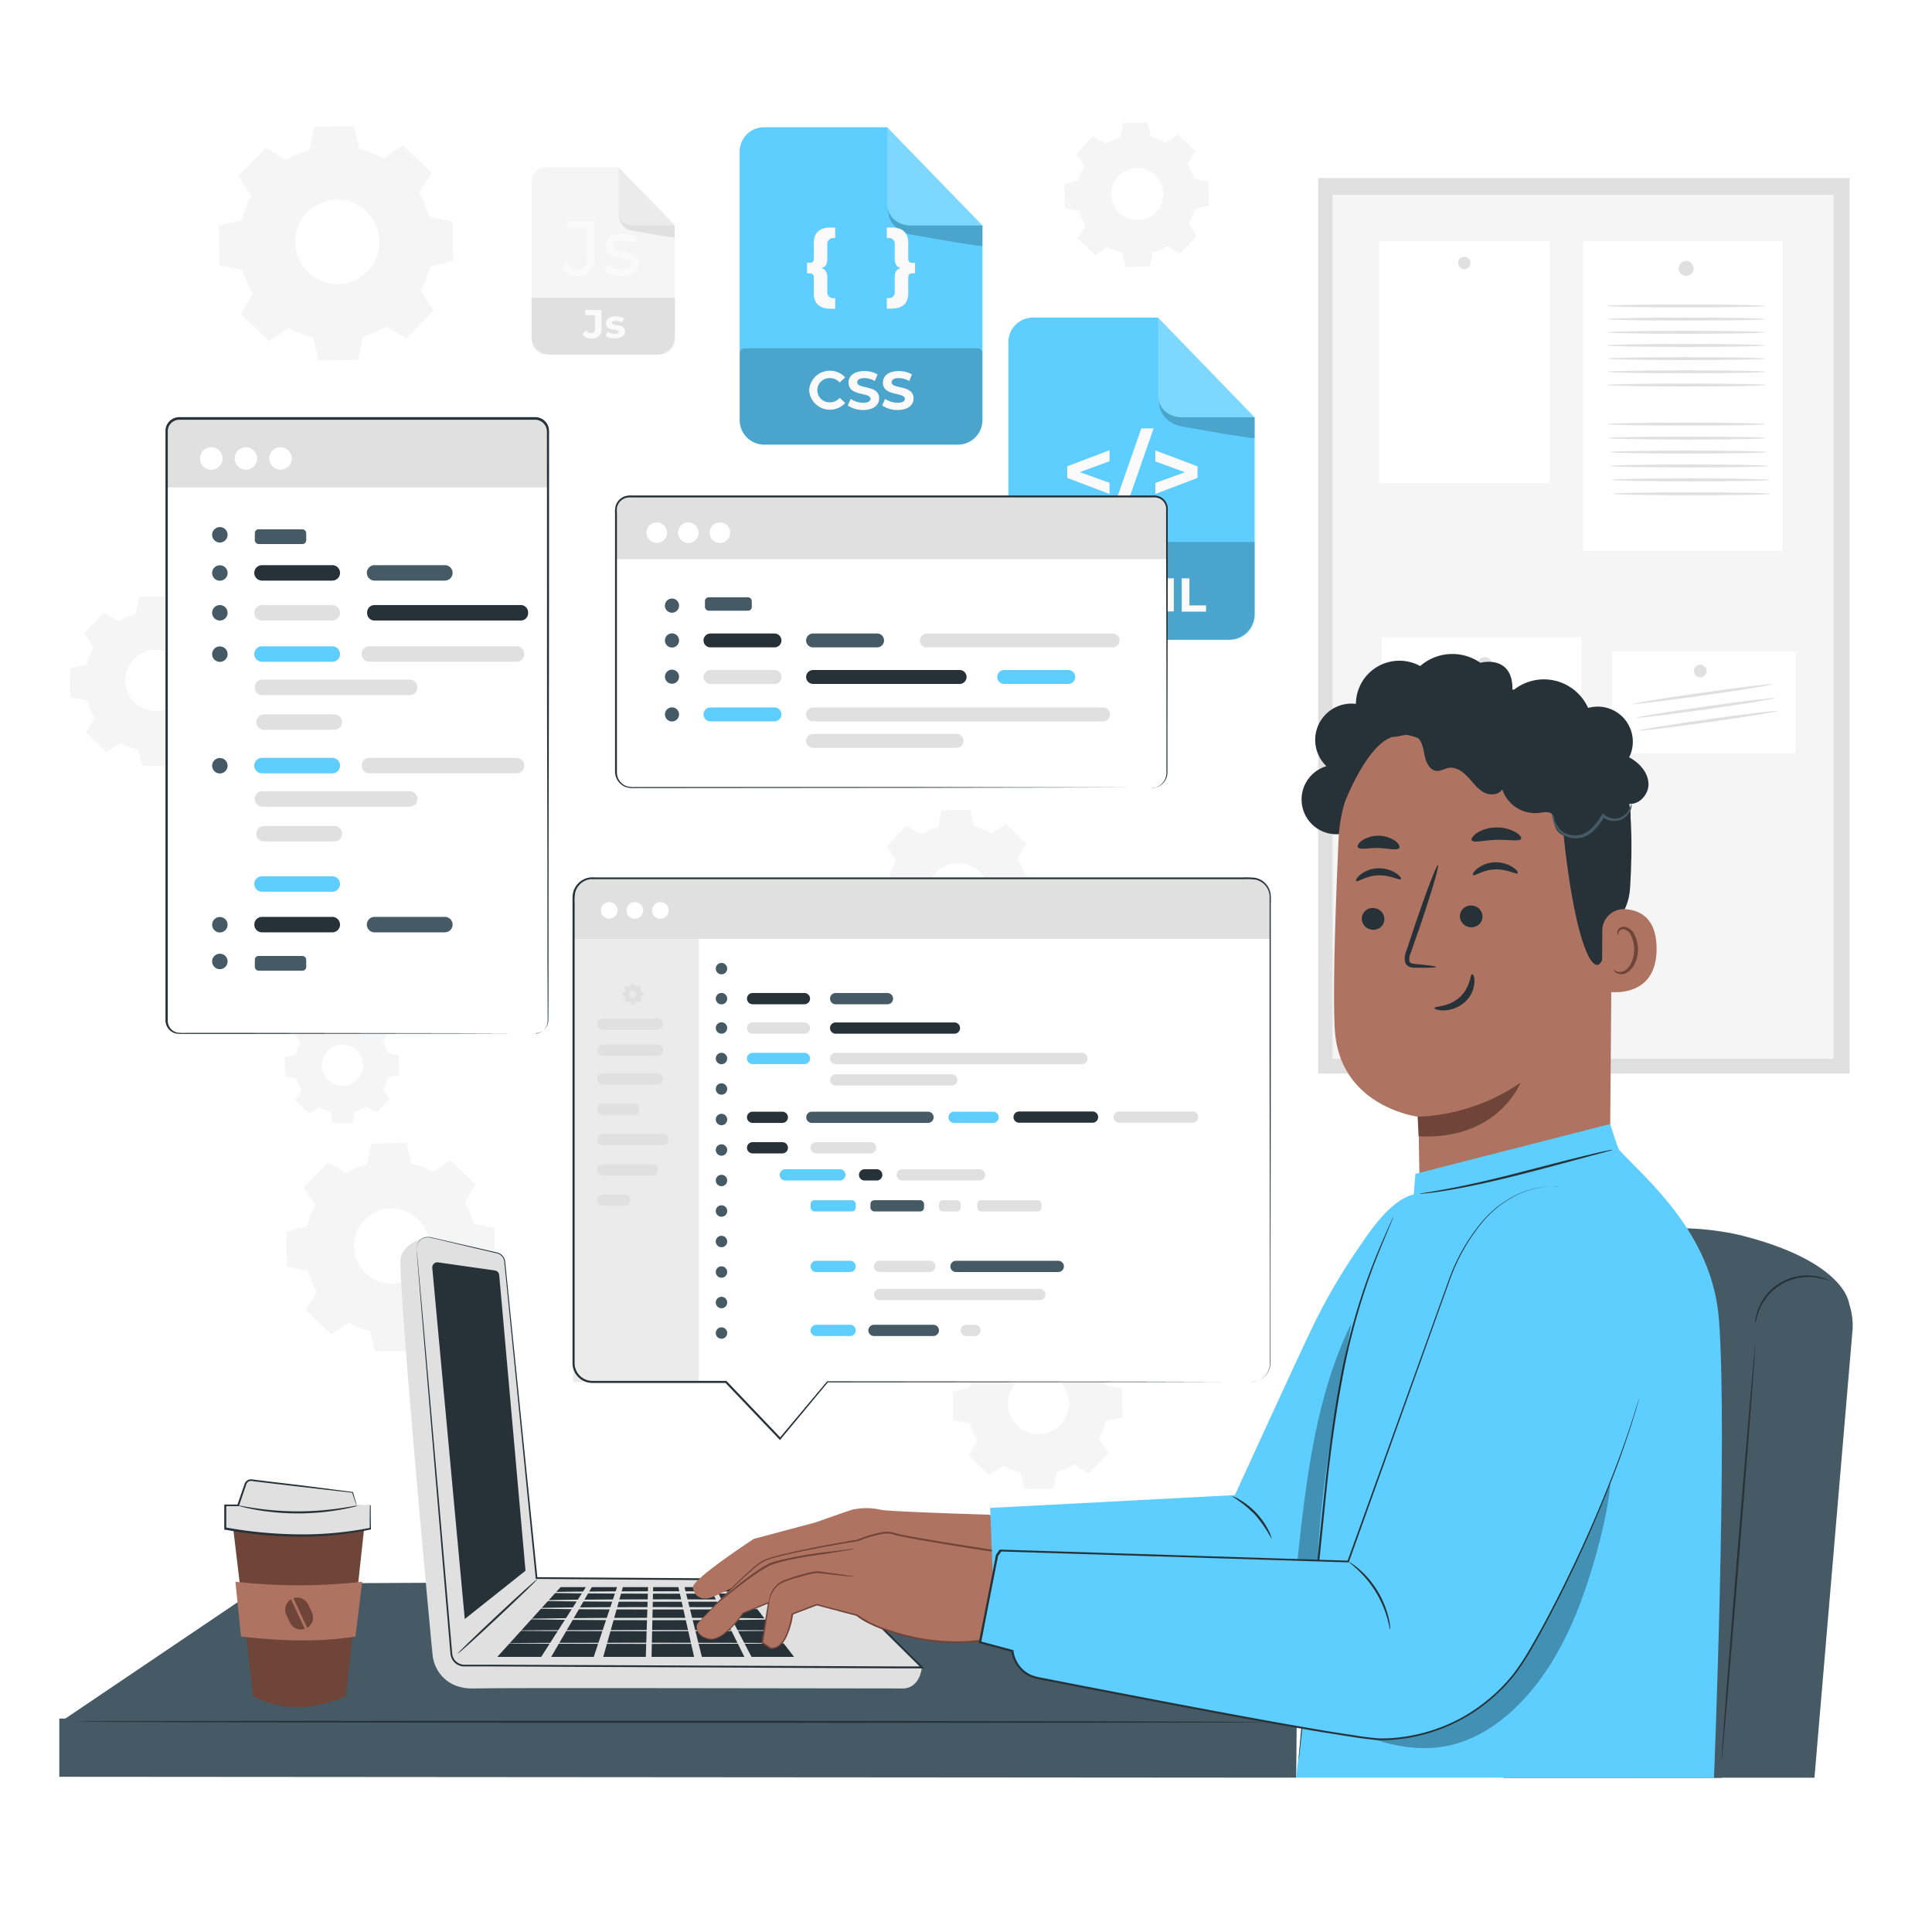 <svg class="animated" id="freepik_stories-hand-coding" xmlns="http://www.w3.org/2000/svg" viewBox="0 0 500 500" version="1.1" xmlns:xlink="http://www.w3.org/1999/xlink" xmlns:svgjs="http://svgjs.com/svgjs"><style>svg#freepik_stories-hand-coding:not(.animated) .animable {opacity: 0;}svg#freepik_stories-hand-coding.animated #freepik--Files--inject-72 {animation: 1.5s Infinite  linear floating;animation-delay: 0s;}svg#freepik_stories-hand-coding.animated #freepik--Tabs--inject-72 {animation: 1.5s Infinite  linear floating;animation-delay: 0s;}            @keyframes floating {                0% {                    opacity: 1;                    transform: translateY(0px);                }                50% {                    transform: translateY(-10px);                }                100% {                    opacity: 1;                    transform: translateY(0px);                }            }        </style><g id="freepik--background-complete--inject-72" class="animable" style="transform-origin: 248.41px 208.575px;"><path d="M30.71,160.76a17.91,17.91,0,0,1,4.41-1.91l.9-4.37,7.38-.13,1.06,4.33a18.16,18.16,0,0,1,4.47,1.76L52.66,158l5.3,5.12-2.31,3.81a18.33,18.33,0,0,1,1.92,4.41l4.36.91.13,7.37-4.33,1.06A18.16,18.16,0,0,1,56,185.15l2.44,3.73-5.12,5.3-3.81-2.31a17.94,17.94,0,0,1-4.41,1.92l-.9,4.36-7.38.13L35.73,194a17.78,17.78,0,0,1-4.47-1.76l-3.73,2.45-5.3-5.13,2.31-3.81a18.26,18.26,0,0,1-1.92-4.4l-4.36-.91L18.13,173,22.46,172a18.23,18.23,0,0,1,1.76-4.48l-2.44-3.72,5.12-5.31,3.81,2.31Zm3.93,9.82a7.91,7.91,0,1,0,11.18-.19A7.91,7.91,0,0,0,34.64,170.58Z" style="fill: rgb(245, 245, 245); transform-origin: 40.095px 176.315px;" id="elx4xhy436c4" class="animable"></path><path d="M286.14,37.2a15.34,15.34,0,0,1,3.75-1.63l.78-3.72,6.27-.11.9,3.69a15.31,15.31,0,0,1,3.81,1.49l3.17-2.08,4.52,4.36-2,3.25A15.18,15.18,0,0,1,309,46.2l3.72.77.11,6.28-3.69.9a15.11,15.11,0,0,1-1.5,3.81l2.08,3.17-4.36,4.51-3.24-2a15.56,15.56,0,0,1-3.75,1.63L297.6,69l-6.28.11-.9-3.68a15.74,15.74,0,0,1-3.81-1.5L283.44,66l-4.51-4.36,2-3.24a15.25,15.25,0,0,1-1.63-3.76l-3.71-.77-.11-6.27,3.68-.91a15.42,15.42,0,0,1,1.5-3.8l-2.08-3.18,4.36-4.51,3.24,2Zm3.35,8.35a6.73,6.73,0,1,0,9.52-.16A6.73,6.73,0,0,0,289.49,45.55Z" style="fill: rgb(245, 245, 245); transform-origin: 294.155px 50.425px;" id="elooqm5jj60s" class="animable"></path><path d="M74,41.46a25.13,25.13,0,0,1,6.1-2.65l1.25-6,10.19-.18,1.47,6A24.6,24.6,0,0,1,99.19,41l5.15-3.38,7.33,7.08L108.48,50a25.63,25.63,0,0,1,2.65,6.09l6,1.26.18,10.19-6,1.47a24.53,24.53,0,0,1-2.43,6.18l3.38,5.15-7.08,7.34L100,84.47a24.75,24.75,0,0,1-6.1,2.65l-1.25,6-10.19.17-1.47-6a25.15,25.15,0,0,1-6.18-2.43L69.6,88.29l-7.33-7.08L65.46,76a25.1,25.1,0,0,1-2.64-6.1l-6-1.25L56.6,58.4l6-1.46A25,25,0,0,1,65,50.75L61.65,45.6l7.08-7.33L74,41.46ZM79.43,55a10.93,10.93,0,1,0,15.46-.27A10.92,10.92,0,0,0,79.43,55Z" style="fill: rgb(245, 245, 245); transform-origin: 86.955px 62.96px;" id="el34kies1vnuc" class="animable"></path><path d="M238.38,216a18.07,18.07,0,0,1,4.41-1.91l.91-4.37,7.37-.13,1.06,4.33a18,18,0,0,1,4.47,1.76l3.73-2.44,5.3,5.12-2.3,3.81a17.91,17.91,0,0,1,1.91,4.41l4.36.91.13,7.37-4.33,1.06a18.13,18.13,0,0,1-1.75,4.47l2.44,3.73L261,249.4l-3.81-2.31a18.1,18.1,0,0,1-4.41,1.92l-.91,4.36-7.37.13-1.06-4.33a17.63,17.63,0,0,1-4.47-1.76l-3.73,2.45-5.31-5.13,2.31-3.8a18.07,18.07,0,0,1-1.91-4.41l-4.36-.91-.13-7.37,4.32-1.06a18.63,18.63,0,0,1,1.76-4.48L229.45,219l5.12-5.31,3.81,2.31Zm3.93,9.82a7.91,7.91,0,1,0,11.19-.19A7.92,7.92,0,0,0,242.31,225.8Z" style="fill: rgb(245, 245, 245); transform-origin: 247.785px 231.545px;" id="elzyqs0ogj3k" class="animable"></path><path d="M259.15,347.92a18.33,18.33,0,0,1,4.41-1.92l.9-4.36,7.38-.13,1.06,4.33a17.78,17.78,0,0,1,4.47,1.76l3.73-2.44,5.3,5.12-2.31,3.81a18.26,18.26,0,0,1,1.92,4.4l4.36.91.13,7.37-4.33,1.07a18.16,18.16,0,0,1-1.76,4.47l2.44,3.72-5.12,5.31L277.92,379a17.91,17.91,0,0,1-4.41,1.91l-.9,4.37-7.38.13-1.06-4.33a18.16,18.16,0,0,1-4.47-1.76L256,381.79l-5.31-5.12,2.31-3.81a18.33,18.33,0,0,1-1.92-4.41l-4.36-.91-.13-7.37,4.33-1.06a18.16,18.16,0,0,1,1.76-4.47l-2.44-3.73,5.12-5.3,3.81,2.31Zm3.93,9.82a7.91,7.91,0,1,0,11.18-.2A7.9,7.9,0,0,0,263.08,357.74Z" style="fill: rgb(245, 245, 245); transform-origin: 268.545px 363.46px;" id="el5zd7ylmsrt9" class="animable"></path><path d="M82.16,265.36a12,12,0,0,1,3-1.29l.61-2.95,5-.08.71,2.91a12.57,12.57,0,0,1,3,1.19L97,263.49l3.58,3.46L99,269.52a12,12,0,0,1,1.29,3l2.94.61.09,5-2.92.72a12.1,12.1,0,0,1-1.19,3l1.65,2.52-3.45,3.57-2.57-1.56a12.41,12.41,0,0,1-3,1.3l-.62,2.94-5,.09-.71-2.92a12.57,12.57,0,0,1-3-1.19L80,288.2l-3.58-3.46L78,282.18a11.9,11.9,0,0,1-1.29-3l-2.94-.61-.09-5,2.92-.72a12.47,12.47,0,0,1,1.18-3l-1.64-2.51,3.45-3.58,2.57,1.56ZM84.81,272a5.33,5.33,0,1,0,7.54-.13A5.33,5.33,0,0,0,84.81,272Z" style="fill: rgb(245, 245, 245); transform-origin: 88.5px 275.875px;" id="eliuv8l2lnel" class="animable"></path><path d="M89.54,303.66A22.2,22.2,0,0,1,95,301.31l1.12-5.37,9.06-.16,1.3,5.32a22.11,22.11,0,0,1,5.5,2.17l4.58-3,6.52,6.29-2.84,4.68a22,22,0,0,1,2.35,5.42l5.37,1.12.16,9.06-5.32,1.3a22.11,22.11,0,0,1-2.17,5.5l3,4.58-6.29,6.52-4.68-2.84a22.4,22.4,0,0,1-5.42,2.36l-1.12,5.36-9.06.16-1.3-5.32a22.11,22.11,0,0,1-5.5-2.17l-4.58,3L79.12,339,82,334.32a22.23,22.23,0,0,1-2.36-5.42l-5.36-1.12-.16-9.06,5.32-1.3a22.11,22.11,0,0,1,2.17-5.5l-3-4.58,6.3-6.52,4.68,2.84Zm4.83,12.07a9.72,9.72,0,1,0,13.75-.24A9.73,9.73,0,0,0,94.37,315.73Z" style="fill: rgb(245, 245, 245); transform-origin: 101.12px 322.78px;" id="eljqcbr47s9o" class="animable"></path><rect x="341.15" y="46.08" width="137.54" height="231.75" style="fill: rgb(224, 224, 224); transform-origin: 409.92px 161.955px;" id="elluwud5qgdj" class="animable"></rect><rect x="344.86" y="50.44" width="129.66" height="223.58" style="fill: rgb(245, 245, 245); transform-origin: 409.69px 162.23px;" id="el6qd343yayif" class="animable"></rect><rect x="409.69" y="62.38" width="51.7" height="80.22" style="fill: rgb(255, 255, 255); transform-origin: 435.54px 102.49px;" id="elyylyt0aipoq" class="animable"></rect><path d="M438.29,69.47a1.93,1.93,0,1,1-1.93-1.93A1.93,1.93,0,0,1,438.29,69.47Z" style="fill: rgb(224, 224, 224); transform-origin: 436.36px 69.47px;" id="el9lzpv0ivaom" class="animable"></path><rect x="357.58" y="164.93" width="51.7" height="80.22" style="fill: rgb(255, 255, 255); transform-origin: 383.43px 205.04px;" id="elko9nyekg1cg" class="animable"></rect><path d="M386.18,172a1.93,1.93,0,1,1-1.93-1.93A1.93,1.93,0,0,1,386.18,172Z" style="fill: rgb(224, 224, 224); transform-origin: 384.25px 172px;" id="elmt046bepxtn" class="animable"></path><rect x="356.88" y="62.38" width="44.15" height="62.65" style="fill: rgb(255, 255, 255); transform-origin: 378.955px 93.705px;" id="el9qk3b7mgxqb" class="animable"></rect><path d="M380.56,68.07a1.6,1.6,0,1,1-1.6-1.6A1.6,1.6,0,0,1,380.56,68.07Z" style="fill: rgb(224, 224, 224); transform-origin: 378.96px 68.07px;" id="elrz0gt0k6wb" class="animable"></path><g id="el672r7q6uqly"><rect x="417.19" y="168.62" width="47.52" height="26.33" style="fill: rgb(255, 255, 255); transform-origin: 440.95px 181.785px; transform: rotate(-6.44deg);" class="animable"></rect></g><circle cx="440.03" cy="173.66" r="1.64" style="fill: rgb(224, 224, 224); transform-origin: 440.03px 173.66px;" id="elciu5xydcdw" class="animable"></circle><path d="M402.38,183.23c0,.22-8.11.39-18.13.39s-18.13-.17-18.13-.39,8.12-.38,18.13-.38S402.38,183,402.38,183.23Z" style="fill: rgb(224, 224, 224); transform-origin: 384.25px 183.235px;" id="elgapitbpybcl" class="animable"></path><path d="M402.38,189c0,.21-8.11.39-18.13.39s-18.13-.18-18.13-.39,8.12-.38,18.13-.38S402.38,188.76,402.38,189Z" style="fill: rgb(224, 224, 224); transform-origin: 384.25px 189.005px;" id="ely19fdawws5r" class="animable"></path><path d="M402.38,194.71c0,.21-8.11.39-18.13.39s-18.13-.18-18.13-.39,8.12-.38,18.13-.38S402.38,194.5,402.38,194.71Z" style="fill: rgb(224, 224, 224); transform-origin: 384.25px 194.715px;" id="el7vspdodcfxj" class="animable"></path><path d="M402.38,200.45c0,.21-8.11.39-18.13.39s-18.13-.18-18.13-.39,8.12-.38,18.13-.38S402.38,200.24,402.38,200.45Z" style="fill: rgb(224, 224, 224); transform-origin: 384.25px 200.455px;" id="elh0swah2z2t4" class="animable"></path><path d="M402.38,206.19c0,.21-8.11.39-18.13.39s-18.13-.18-18.13-.39,8.12-.38,18.13-.38S402.38,206,402.38,206.19Z" style="fill: rgb(224, 224, 224); transform-origin: 384.25px 206.195px;" id="el9xza9xehq1i" class="animable"></path><path d="M402.38,211.93c0,.21-8.11.39-18.13.39s-18.13-.18-18.13-.39,8.12-.38,18.13-.38S402.38,211.72,402.38,211.93Z" style="fill: rgb(224, 224, 224); transform-origin: 384.25px 211.935px;" id="el5ful3jped8o" class="animable"></path><path d="M402.38,217.67c0,.21-8.11.39-18.13.39s-18.13-.18-18.13-.39,8.12-.38,18.13-.38S402.38,217.46,402.38,217.67Z" style="fill: rgb(224, 224, 224); transform-origin: 384.25px 217.675px;" id="el7tcw4ya0ltn" class="animable"></path><path d="M458.66,177.08c0,.21-8,1.52-17.9,2.92s-18,2.36-18,2.15,8-1.51,17.9-2.91S458.63,176.87,458.66,177.08Z" style="fill: rgb(224, 224, 224); transform-origin: 440.71px 179.615px;" id="elnsghfno4cmh" class="animable"></path><path d="M459.38,180.67c0,.21-8,1.52-17.9,2.92s-18,2.36-18,2.15,8-1.51,17.9-2.91S459.35,180.46,459.38,180.67Z" style="fill: rgb(224, 224, 224); transform-origin: 441.43px 183.205px;" id="el3i8aa85fgr1" class="animable"></path><path d="M460,184c0,.21-8,1.52-17.9,2.91s-18,2.37-18,2.16,8-1.52,17.9-2.92S460,183.78,460,184Z" style="fill: rgb(224, 224, 224); transform-origin: 442.05px 186.534px;" id="elwwtb5c304gm" class="animable"></path><path d="M456.84,79.16c0,.22-9.17.39-20.48.39s-20.49-.17-20.49-.39,9.17-.38,20.49-.38S456.84,79,456.84,79.16Z" style="fill: rgb(224, 224, 224); transform-origin: 436.355px 79.165px;" id="elk0zuli7pg0o" class="animable"></path><path d="M456.84,82.58c0,.21-9.17.38-20.48.38s-20.49-.17-20.49-.38,9.17-.39,20.49-.39S456.84,82.36,456.84,82.58Z" style="fill: rgb(224, 224, 224); transform-origin: 436.355px 82.575px;" id="el53umsg6g9d5" class="animable"></path><path d="M456.84,86c0,.21-9.17.39-20.48.39s-20.49-.18-20.49-.39,9.17-.39,20.49-.39S456.84,85.78,456.84,86Z" style="fill: rgb(224, 224, 224); transform-origin: 436.355px 86px;" id="eltx0i00tdspt" class="animable"></path><path d="M456.84,89.4c0,.22-9.17.39-20.48.39s-20.49-.17-20.49-.39S425,89,436.36,89,456.84,89.19,456.84,89.4Z" style="fill: rgb(224, 224, 224); transform-origin: 436.355px 89.395px;" id="elvzkj3je70bc" class="animable"></path><path d="M456.84,92.82c0,.21-9.17.38-20.48.38s-20.49-.17-20.49-.38,9.17-.39,20.49-.39S456.84,92.6,456.84,92.82Z" style="fill: rgb(224, 224, 224); transform-origin: 436.355px 92.815px;" id="elocciwj3jb5l" class="animable"></path><path d="M456.84,96.23c0,.21-9.17.38-20.48.38s-20.49-.17-20.49-.38,9.17-.39,20.49-.39S456.84,96,456.84,96.23Z" style="fill: rgb(224, 224, 224); transform-origin: 436.355px 96.225px;" id="eldqo4idygpxj" class="animable"></path><path d="M456.84,99.64c0,.21-9.17.39-20.48.39s-20.49-.18-20.49-.39,9.17-.38,20.49-.38S456.84,99.43,456.84,99.64Z" style="fill: rgb(224, 224, 224); transform-origin: 436.355px 99.645px;" id="el2xxz12owc7v" class="animable"></path><path d="M456.84,109.77c0,.21-9.17.38-20.48.38s-20.49-.17-20.49-.38,9.17-.39,20.49-.39S456.84,109.56,456.84,109.77Z" style="fill: rgb(224, 224, 224); transform-origin: 436.355px 109.765px;" id="elvb7i7g9q87" class="animable"></path><path d="M457.13,113.37c0,.22-9.17.39-20.48.39s-20.49-.17-20.49-.39,9.17-.38,20.49-.38S457.13,113.16,457.13,113.37Z" style="fill: rgb(224, 224, 224); transform-origin: 436.645px 113.375px;" id="el5j7wl8vq9wm" class="animable"></path><path d="M457.42,117c0,.21-9.18.38-20.49.38s-20.48-.17-20.48-.38,9.17-.39,20.48-.39S457.42,116.77,457.42,117Z" style="fill: rgb(224, 224, 224); transform-origin: 436.935px 116.995px;" id="elnn242wkdbnk" class="animable"></path><path d="M457.7,120.58c0,.22-9.17.39-20.48.39s-20.48-.17-20.48-.39,9.17-.38,20.48-.38S457.7,120.37,457.7,120.58Z" style="fill: rgb(224, 224, 224); transform-origin: 437.22px 120.585px;" id="ellu200jxgrm8" class="animable"></path><path d="M458,124.19c0,.21-9.17.38-20.48.38S417,124.4,417,124.19s9.16-.39,20.48-.39S458,124,458,124.19Z" style="fill: rgb(224, 224, 224); transform-origin: 437.5px 124.185px;" id="ele2sgnpbkhzb" class="animable"></path><path d="M458.28,127.79c0,.22-9.17.39-20.48.39s-20.49-.17-20.49-.39,9.17-.38,20.49-.38S458.28,127.58,458.28,127.79Z" style="fill: rgb(224, 224, 224); transform-origin: 437.795px 127.795px;" id="elnh7vy88wvb" class="animable"></path><path d="M170.93,91.76H141.3a3.71,3.71,0,0,1-3.71-3.7V47a3.71,3.71,0,0,1,3.71-3.7h18.79l14.55,15V88.06A3.71,3.71,0,0,1,170.93,91.76Z" style="fill: rgb(245, 245, 245); transform-origin: 156.115px 67.53px;" id="elb7wkpji17qt" class="animable"></path><path d="M137.59,77.07h37.05a0,0,0,0,1,0,0V87.23a4.53,4.53,0,0,1-4.53,4.53h-28a4.53,4.53,0,0,1-4.53-4.53V77.07A0,0,0,0,1,137.59,77.07Z" style="fill: rgb(224, 224, 224); transform-origin: 156.11px 84.415px;" id="elzbx6m98psj" class="animable"></path><path d="M150.72,86.55l.93-1.12a1.68,1.68,0,0,0,1.35.8c.67,0,1-.41,1-1.21V81.57h-2.54V80.23h4.21v4.7a2.34,2.34,0,0,1-2.61,2.67A2.93,2.93,0,0,1,150.72,86.55Z" style="fill: rgb(250, 250, 250); transform-origin: 153.208px 83.924px;" id="elhndi3pqgfj6" class="animable"></path><path d="M156.69,87l.54-1.16a3.85,3.85,0,0,0,1.94.54c.75,0,1-.2,1-.51,0-.91-3.37,0-3.37-2.2,0-1.06.95-1.81,2.58-1.81a4.54,4.54,0,0,1,2.14.49L161,83.46a3.21,3.21,0,0,0-1.61-.41c-.73,0-1,.22-1,.51,0,1,3.37,0,3.37,2.23,0,1-1,1.77-2.63,1.77A4.84,4.84,0,0,1,156.69,87Z" style="fill: rgb(250, 250, 250); transform-origin: 159.225px 84.711px;" id="ellri7alwg33" class="animable"></path><path d="M145.44,69.35,146.6,68a3.49,3.49,0,0,0,2.92,1.66c1.59,0,2.41-1,2.41-2.84V58.94h-5.07V57.19h7v9.52c0,3.12-1.52,4.67-4.39,4.67A4.89,4.89,0,0,1,145.44,69.35Z" style="fill: rgb(250, 250, 250); transform-origin: 149.65px 64.285px;" id="elwp8jm398j8" class="animable"></path><path d="M156.38,70.09l.8-1.52a6.81,6.81,0,0,0,3.72,1.1c1.79,0,2.53-.54,2.53-1.44,0-2.38-6.71-.32-6.71-4.55,0-1.9,1.7-3.18,4.43-3.18a7.71,7.71,0,0,1,3.86,1L164.19,63a5.54,5.54,0,0,0-3.06-.84c-1.69,0-2.51.62-2.51,1.46,0,2.51,6.73.46,6.73,4.59,0,1.92-1.76,3.15-4.59,3.15A7.65,7.65,0,0,1,156.38,70.09Z" style="fill: rgb(250, 250, 250); transform-origin: 160.865px 65.931px;" id="el4csuhhnr643" class="animable"></path><path d="M160.09,43.33V54.87a3.45,3.45,0,0,0,3.45,3.45h11.1Z" style="fill: rgb(235, 235, 235); transform-origin: 167.365px 50.825px;" id="el7tn51bigqz5" class="animable"></path><path d="M160.24,55.88a3.84,3.84,0,0,0,3,3.72c.11,0,.24.06.36.09,1.45.26,11,2,11,1.73v-3.1h-11.1S160.77,58.23,160.24,55.88Z" style="fill: rgb(224, 224, 224); transform-origin: 167.42px 58.664px;" id="el3060raf2aqu" class="animable"></path></g><g id="freepik--Table--inject-72" class="animable" style="transform-origin: 175.73px 434.33px;"><polygon points="15.88 445.46 68.66 409.82 324.41 408.6 336.11 446 15.88 445.46" style="fill: rgb(69, 90, 100); transform-origin: 175.995px 427.3px;" id="el3s4d7s7xmoh" class="animable"></polygon><polygon points="335.45 460.06 15.35 459.83 15.35 444.76 335.59 445.76 335.45 460.06" style="fill: rgb(69, 90, 100); transform-origin: 175.47px 452.41px;" id="eli5vgwbka9kf" class="animable"></polygon><path d="M327.6,445.68c0,.14-69.13.23-154.37.19s-154.38-.19-154.38-.34,69.11-.23,154.38-.19S327.6,445.53,327.6,445.68Z" style="fill: rgb(38, 50, 56); transform-origin: 173.225px 445.605px;" id="elf0uxdl6fmtl" class="animable"></path></g><g id="freepik--Files--inject-72" class="animable" style="transform-origin: 258.08px 99.255px;"><path d="M248,115.07H197.72a6.29,6.29,0,0,1-6.29-6.29V39.22a6.28,6.28,0,0,1,6.29-6.28h31.87l24.67,25.42v50.42A6.29,6.29,0,0,1,248,115.07Z" style="fill: rgb(94, 205, 255); transform-origin: 222.845px 74.005px;" id="elclgcrl9var7" class="animable"></path><g id="eltzky19hhg89"><g style="opacity: 0.2; transform-origin: 222.835px 102.61px;" class="animable"><path d="M192.67,90.15H253a1.24,1.24,0,0,1,1.24,1.24v17.2a6.48,6.48,0,0,1-6.48,6.48H197.91a6.48,6.48,0,0,1-6.48-6.48V91.39A1.24,1.24,0,0,1,192.67,90.15Z" id="elvde7xmq6dr" class="animable" style="transform-origin: 222.835px 102.61px;"></path></g></g><g id="elpij1sf6hjdm"><g style="opacity: 0.2; transform-origin: 241.925px 45.65px;" class="animable"><path d="M229.59,32.94V52.51a5.84,5.84,0,0,0,5.84,5.85h18.83Z" style="fill: rgb(255, 255, 255); transform-origin: 241.925px 45.65px;" id="el6sjyqqp2hmy" class="animable"></path></g></g><g id="elg5sk0meijfm"><g style="opacity: 0.2; transform-origin: 242.049px 58.941px;" class="animable"><path d="M229.84,54.23S229.6,59,235,60.54a6.21,6.21,0,0,0,.62.14c2.46.44,18.64,3.31,18.64,2.94V58.36H235.43S230.73,58.2,229.84,54.23Z" id="el38kuvh3b05n" class="animable" style="transform-origin: 242.049px 58.941px;"></path></g></g><path d="M209.41,101a5.38,5.38,0,0,1,9.33-3.33L217.29,99a3.16,3.16,0,0,0-2.46-1.14,3.13,3.13,0,1,0,0,6.25,3.12,3.12,0,0,0,2.46-1.16l1.45,1.34a5.37,5.37,0,0,1-9.33-3.3Z" style="fill: rgb(250, 250, 250); transform-origin: 214.075px 100.988px;" id="elw37cp2e6m7a" class="animable"></path><path d="M219.4,104.93l.77-1.7a5.73,5.73,0,0,0,3.23,1c1.34,0,1.88-.44,1.88-1,0-1.83-5.68-.57-5.68-4.2,0-1.67,1.34-3,4.12-3a6.57,6.57,0,0,1,3.39.87l-.7,1.72a5.49,5.49,0,0,0-2.71-.77c-1.34,0-1.85.5-1.85,1.11,0,1.8,5.68.56,5.68,4.15,0,1.63-1.36,3-4.15,3A7,7,0,0,1,219.4,104.93Z" style="fill: rgb(250, 250, 250); transform-origin: 223.465px 101.07px;" id="elo8swobai1fa" class="animable"></path><path d="M228.31,104.93l.76-1.7a5.78,5.78,0,0,0,3.23,1c1.34,0,1.88-.44,1.88-1,0-1.83-5.68-.57-5.68-4.2,0-1.67,1.34-3,4.12-3a6.57,6.57,0,0,1,3.39.87l-.7,1.72a5.46,5.46,0,0,0-2.71-.77c-1.34,0-1.85.5-1.85,1.11,0,1.8,5.68.56,5.68,4.15,0,1.63-1.35,3-4.15,3A6.92,6.92,0,0,1,228.31,104.93Z" style="fill: rgb(250, 250, 250); transform-origin: 232.37px 101.07px;" id="el5ddf57lqlnr" class="animable"></path><path d="M212.6,69.38c1,.32,1.51,1,1.51,2.52v3.59a1.48,1.48,0,0,0,1.64,1.66h.4v2.74h-1.3c-2.81,0-4.24-1.44-4.24-4V71.81a.92.92,0,0,0-1-1.06h-.74V68h.74a.91.91,0,0,0,1-1.05V62.89c0-2.58,1.43-4,4.24-4h1.3v2.73h-.4a1.48,1.48,0,0,0-1.64,1.67v3.59C214.11,68.42,213.64,69.07,212.6,69.38Z" style="fill: rgb(250, 250, 250); transform-origin: 212.51px 69.39px;" id="elon0j7cbsbxd" class="animable"></path><path d="M236.81,68v2.74h-.75c-.6,0-1,.34-1,1.06v4.06c0,2.58-1.44,4-4.25,4h-1.3V77.15h.41a1.48,1.48,0,0,0,1.64-1.66V71.9c0-1.55.47-2.2,1.5-2.52-1-.31-1.5-1-1.5-2.51V63.28a1.48,1.48,0,0,0-1.64-1.67h-.41V58.88h1.3c2.81,0,4.25,1.43,4.25,4V67c0,.72.38,1.05,1,1.05Z" style="fill: rgb(250, 250, 250); transform-origin: 233.16px 69.37px;" id="elzeegio8mr89" class="animable"></path><path d="M318.34,165.57h-51a6.38,6.38,0,0,1-6.38-6.39V88.57a6.38,6.38,0,0,1,6.38-6.38h32.35l25,25.81v51.18A6.38,6.38,0,0,1,318.34,165.57Z" style="fill: rgb(94, 205, 255); transform-origin: 292.825px 123.88px;" id="el63qh3d2rp4e" class="animable"></path><g id="elpco45jo7drm"><g style="opacity: 0.2; transform-origin: 292.83px 152.92px;" class="animable"><path d="M260.95,140.27h63.78a0,0,0,0,1,0,0v18.4a6.9,6.9,0,0,1-6.9,6.9h-50a6.9,6.9,0,0,1-6.9-6.9v-18.4A0,0,0,0,1,260.95,140.27Z" id="elnj9p4dwx5ca" class="animable" style="transform-origin: 292.83px 152.92px;"></path></g></g><g id="elnux0g67zt8j"><g style="opacity: 0.2; transform-origin: 312.2px 95.095px;" class="animable"><path d="M299.68,82.19v19.87a5.94,5.94,0,0,0,5.94,5.94h19.1Z" style="fill: rgb(255, 255, 255); transform-origin: 312.2px 95.095px;" id="elbvchxpfsht" class="animable"></path></g></g><g id="elhns9g160cy"><g style="opacity: 0.2; transform-origin: 312.329px 108.596px;" class="animable"><path d="M299.94,103.81s-.25,4.82,5.24,6.4a5.82,5.82,0,0,0,.63.14c2.49.45,18.91,3.37,18.91,3V108h-19.1S300.85,107.84,299.94,103.81Z" id="eldye983hgnxi" class="animable" style="transform-origin: 312.329px 108.596px;"></path></g></g><path d="M287.14,119.38l-7.66,2.8,7.66,2.78v2.88l-10.95-4.16v-3l10.95-4.16Z" style="fill: rgb(250, 250, 250); transform-origin: 281.665px 122.18px;" id="elacauo6h61m" class="animable"></path><path d="M295.37,110.87h3.19L291,132.53h-3.19Z" style="fill: rgb(250, 250, 250); transform-origin: 293.185px 121.7px;" id="el1ztd7bzv5kc" class="animable"></path><path d="M309.92,120.69v3L299,127.84V125l7.66-2.78-7.66-2.8v-2.85Z" style="fill: rgb(250, 250, 250); transform-origin: 304.46px 122.205px;" id="elkmqb8jjjl6f" class="animable"></path><path d="M284.53,149.68v8.57h-2v-3.51h-3.89v3.51h-2v-8.57h2v3.38h3.89v-3.38Z" style="fill: rgb(250, 250, 250); transform-origin: 280.585px 153.965px;" id="elmh8hvw0km28" class="animable"></path><path d="M288.34,151.3H285.6v-1.62h7.47v1.62h-2.75v6.95h-2Z" style="fill: rgb(250, 250, 250); transform-origin: 289.335px 153.965px;" id="eldp2808qkib" class="animable"></path><path d="M301.93,158.25v-5.14l-2.52,4.24h-.9L296,153.22v5h-1.86v-8.57h1.64L299,155l3.16-5.33h1.63l0,8.57Z" style="fill: rgb(250, 250, 250); transform-origin: 298.965px 153.95px;" id="elki2eqnn9m" class="animable"></path><path d="M305.82,149.68h2v7h4.3v1.61h-6.29Z" style="fill: rgb(250, 250, 250); transform-origin: 308.97px 153.985px;" id="elu3y1nx6a7g8" class="animable"></path></g><g id="freepik--Tabs--inject-72" class="animable animator-active" style="transform-origin: 185.86px 240.32px;"><rect x="43.03" y="108.37" width="98.74" height="159.15" rx="3.06" style="fill: rgb(255, 255, 255); transform-origin: 92.4px 187.945px;" id="el76ptv69p9lt" class="animable"></rect><path d="M46.64,108.37H138.3a3.47,3.47,0,0,1,3.47,3.47v14.31a0,0,0,0,1,0,0H43a0,0,0,0,1,0,0V112A3.61,3.61,0,0,1,46.64,108.37Z" style="fill: rgb(224, 224, 224); transform-origin: 92.385px 117.26px;" id="elkfsw8fwvd5b" class="animable"></path><path d="M138.46,267.52a4,4,0,0,0,1.27-.28,3.34,3.34,0,0,0,2-3c0-3.41,0-8.42-.05-14.87,0-12.91,0-31.58-.08-54.65s0-50.56-.06-81.07v-1.43a4.63,4.63,0,0,0-.12-1.36,3.1,3.1,0,0,0-3-2.24h-92a3,3,0,0,0-3,2.8c0,.51,0,1.08,0,1.62v44.83c0,16.6,0,32.62,0,47.88s0,29.75,0,43.32c0,3.39,0,6.73,0,10v4.86a3.15,3.15,0,0,0,2.46,3.31,15.76,15.76,0,0,0,2.3.07H63.76l54.66.08,14.86.05,3.86,0,1.32,0-1.32,0-3.86,0-14.86.05-54.66.08H48a17.67,17.67,0,0,1-2.39-.08,3.5,3.5,0,0,1-2.07-1.32,3.6,3.6,0,0,1-.71-2.38c0-1.6,0-3.22,0-4.86v-10c0-13.57,0-28.07,0-43.32s0-31.28,0-47.88q0-12.47,0-25.33v-19.5c0-.55,0-1.07,0-1.66a3.51,3.51,0,0,1,.57-1.66,3.58,3.58,0,0,1,3-1.62h92.05a3.55,3.55,0,0,1,1.51.31,3.59,3.59,0,0,1,2,2.28,5.5,5.5,0,0,1,.13,1.49v1.43c0,30.51,0,58-.06,81.07s-.06,41.74-.08,54.65c0,6.45,0,11.46-.05,14.87a3.36,3.36,0,0,1-.76,2.09,3.51,3.51,0,0,1-1.31,1,3.86,3.86,0,0,1-1,.23Z" style="fill: rgb(38, 50, 56); transform-origin: 92.46px 187.77px;" id="el0rgph4exgyq" class="animable"></path><path d="M57.59,118.65a2.92,2.92,0,1,1-2.92-2.92A2.91,2.91,0,0,1,57.59,118.65Z" style="fill: rgb(255, 255, 255); transform-origin: 54.67px 118.65px;" id="ellopadw5vumt" class="animable"></path><circle cx="63.64" cy="118.65" r="2.91" style="fill: rgb(255, 255, 255); transform-origin: 63.64px 118.65px;" id="ely62yj547o2r" class="animable"></circle><circle cx="72.6" cy="118.65" r="2.91" style="fill: rgb(255, 255, 255); transform-origin: 72.6px 118.65px;" id="eljjq0119o7jp" class="animable"></circle><path d="M86,150.26H67.81a2,2,0,0,1-2-2h0a2,2,0,0,1,2-2H86a2,2,0,0,1,2,2h0A2,2,0,0,1,86,150.26Z" style="fill: rgb(38, 50, 56); transform-origin: 76.905px 148.26px;" id="eld9xb87gcetm" class="animable"></path><path d="M86,160.59H67.81a2,2,0,0,1-2-2h0a2,2,0,0,1,2-2H86a2,2,0,0,1,2,2h0A2,2,0,0,1,86,160.59Z" style="fill: rgb(224, 224, 224); transform-origin: 76.905px 158.59px;" id="elanv20yxyd68" class="animable"></path><path d="M86.52,188.88H68.33a2,2,0,0,1-2-2h0a2,2,0,0,1,2-2H86.52a2,2,0,0,1,2,2h0A2,2,0,0,1,86.52,188.88Z" style="fill: rgb(224, 224, 224); transform-origin: 77.425px 186.88px;" id="elaazkctojuqk" class="animable"></path><path d="M86,171.26H67.81a2,2,0,0,1-2-2h0a2,2,0,0,1,2-2H86a2,2,0,0,1,2,2h0A2,2,0,0,1,86,171.26Z" style="fill: rgb(94, 205, 255); transform-origin: 76.905px 169.26px;" id="elrz39g2l6rh9" class="animable"></path><path d="M86,230.78H67.81a2,2,0,0,1-2-2h0a2,2,0,0,1,2-2H86a2,2,0,0,1,2,2h0A2,2,0,0,1,86,230.78Z" style="fill: rgb(94, 205, 255); transform-origin: 76.905px 228.78px;" id="elvr1dp4gjh6m" class="animable"></path><path d="M115.13,150.26H96.94a2,2,0,0,1-2-2h0a2,2,0,0,1,2-2h18.19a2,2,0,0,1,2,2h0A2,2,0,0,1,115.13,150.26Z" style="fill: rgb(69, 90, 100); transform-origin: 106.035px 148.26px;" id="elywr2e9dkimc" class="animable"></path><path d="M134.82,160.59h-38a1.89,1.89,0,0,1-1.8-2h0a1.89,1.89,0,0,1,1.8-2h38.05a1.89,1.89,0,0,1,1.8,2h0A1.89,1.89,0,0,1,134.82,160.59Z" style="fill: rgb(38, 50, 56); transform-origin: 115.845px 158.59px;" id="elhw7q3s7x7" class="animable"></path><path d="M133.79,171.26H95.49a1.91,1.91,0,0,1-1.86-2h0a1.91,1.91,0,0,1,1.86-2h38.3a1.91,1.91,0,0,1,1.86,2h0A1.91,1.91,0,0,1,133.79,171.26Z" style="fill: rgb(224, 224, 224); transform-origin: 114.64px 169.26px;" id="elba8tzl5q2v" class="animable"></path><path d="M106.12,179.89H67.82a1.91,1.91,0,0,1-1.86-2h0a1.91,1.91,0,0,1,1.86-2h38.3a1.91,1.91,0,0,1,1.86,2h0A1.91,1.91,0,0,1,106.12,179.89Z" style="fill: rgb(224, 224, 224); transform-origin: 86.97px 177.89px;" id="el47k3z68v7ml" class="animable"></path><path d="M58.9,148.29a2,2,0,1,1-2-2A2,2,0,0,1,58.9,148.29Z" style="fill: rgb(69, 90, 100); transform-origin: 56.9px 148.29px;" id="elaph72cfyne" class="animable"></path><path d="M58.9,138.41a2,2,0,1,1-2-2A2,2,0,0,1,58.9,138.41Z" style="fill: rgb(69, 90, 100); transform-origin: 56.9px 138.41px;" id="elqlm85tkez2d" class="animable"></path><path d="M58.9,158.59a2,2,0,1,1-2-2A2,2,0,0,1,58.9,158.59Z" style="fill: rgb(69, 90, 100); transform-origin: 56.9px 158.59px;" id="el6jn0m5j9p84" class="animable"></path><path d="M58.9,169.29a2,2,0,1,1-2-2A2,2,0,0,1,58.9,169.29Z" style="fill: rgb(69, 90, 100); transform-origin: 56.9px 169.29px;" id="eljhxdn9tdudr" class="animable"></path><path d="M86.52,217.76H68.33a2,2,0,0,1-2-2h0a2,2,0,0,1,2-2H86.52a2,2,0,0,1,2,2h0A2,2,0,0,1,86.52,217.76Z" style="fill: rgb(224, 224, 224); transform-origin: 77.425px 215.76px;" id="el811ktr1csxj" class="animable"></path><path d="M86,200.14H67.81a2,2,0,0,1-2-2h0a2,2,0,0,1,2-2H86a2,2,0,0,1,2,2h0A2,2,0,0,1,86,200.14Z" style="fill: rgb(94, 205, 255); transform-origin: 76.905px 198.14px;" id="el08tnfq4pg4ug" class="animable"></path><path d="M133.79,200.14H95.49a1.91,1.91,0,0,1-1.86-2h0a1.91,1.91,0,0,1,1.86-2h38.3a1.91,1.91,0,0,1,1.86,2h0A1.91,1.91,0,0,1,133.79,200.14Z" style="fill: rgb(224, 224, 224); transform-origin: 114.64px 198.14px;" id="el2abjyntupso" class="animable"></path><path d="M106.12,208.77H67.82a1.91,1.91,0,0,1-1.86-2h0a1.91,1.91,0,0,1,1.86-2h38.3a1.91,1.91,0,0,1,1.86,2h0A1.91,1.91,0,0,1,106.12,208.77Z" style="fill: rgb(224, 224, 224); transform-origin: 86.97px 206.77px;" id="el7ty1yi0058p" class="animable"></path><path d="M58.9,198.17a2,2,0,1,1-2-2A2,2,0,0,1,58.9,198.17Z" style="fill: rgb(69, 90, 100); transform-origin: 56.9px 198.17px;" id="elpg20xunqkha" class="animable"></path><rect x="65.95" y="136.99" width="13.3" height="3.81" rx="0.96" style="fill: rgb(69, 90, 100); transform-origin: 72.6px 138.895px;" id="el73u3p9ozlzf" class="animable"></rect><path d="M86,241.29H67.81a2,2,0,0,1-2-2h0a2,2,0,0,1,2-2H86a2,2,0,0,1,2,2h0A2,2,0,0,1,86,241.29Z" style="fill: rgb(38, 50, 56); transform-origin: 76.905px 239.29px;" id="eljsvwgcqbwk" class="animable"></path><path d="M115.13,241.29H96.94a2,2,0,0,1-2-2h0a2,2,0,0,1,2-2h18.19a2,2,0,0,1,2,2h0A2,2,0,0,1,115.13,241.29Z" style="fill: rgb(69, 90, 100); transform-origin: 106.035px 239.29px;" id="elacvqg11kie" class="animable"></path><path d="M58.9,239.32a2,2,0,1,1-2-2A2,2,0,0,1,58.9,239.32Z" style="fill: rgb(69, 90, 100); transform-origin: 56.9px 239.32px;" id="el7vsaeyvyxuj" class="animable"></path><path d="M58.9,248.82a2,2,0,1,1-2-2A2,2,0,0,1,58.9,248.82Z" style="fill: rgb(69, 90, 100); transform-origin: 56.9px 248.82px;" id="elaz4d7juat8" class="animable"></path><rect x="65.95" y="247.4" width="13.3" height="3.81" rx="0.96" style="fill: rgb(69, 90, 100); transform-origin: 72.6px 249.305px;" id="elklg76ddb45" class="animable"></rect><rect x="148.36" y="242.95" width="180.35" height="114.72" style="fill: rgb(255, 255, 255); transform-origin: 238.535px 300.31px;" id="el4duk31t4mcj" class="animable"></rect><rect x="148.36" y="242.95" width="32.48" height="114.72" style="fill: rgb(235, 235, 235); transform-origin: 164.6px 300.31px;" id="elkem1842zz2" class="animable"></rect><path d="M162.64,255.33a2.14,2.14,0,0,1,.54-.23l.11-.54h.9l.14.53a2.27,2.27,0,0,1,.54.22l.46-.3.65.62-.28.47a2.14,2.14,0,0,1,.23.54l.54.11v.91l-.53.13a2,2,0,0,1-.21.55l.3.45-.63.65-.47-.28a2.17,2.17,0,0,1-.54.24l-.11.53-.91,0-.13-.53a2.27,2.27,0,0,1-.54-.22l-.46.3-.65-.63.28-.47a2.14,2.14,0,0,1-.23-.54l-.54-.11v-.9l.53-.13a2.16,2.16,0,0,1,.21-.55l-.3-.46.63-.65.47.28Zm.48,1.21a1,1,0,0,0,0,1.37,1,1,0,0,0,1.38,0,1,1,0,0,0-1.4-1.35Z" style="fill: rgb(224, 224, 224); transform-origin: 163.785px 257.245px;" id="el0hq47xttxd5o" class="animable"></path><path d="M170.14,280.68H156a1.45,1.45,0,0,1-1.45-1.46h0a1.45,1.45,0,0,1,1.45-1.45h14.16a1.45,1.45,0,0,1,1.46,1.45h0A1.46,1.46,0,0,1,170.14,280.68Z" style="fill: rgb(224, 224, 224); transform-origin: 163.085px 279.225px;" id="elo6mwvn1pdtn" class="animable"></path><path d="M170.14,273.27H156a1.46,1.46,0,0,1-1.45-1.46h0a1.45,1.45,0,0,1,1.45-1.45h14.16a1.45,1.45,0,0,1,1.46,1.45h0A1.46,1.46,0,0,1,170.14,273.27Z" style="fill: rgb(224, 224, 224); transform-origin: 163.085px 271.815px;" id="el8m930rh8az" class="animable"></path><path d="M170.14,266.48H156a1.45,1.45,0,0,1-1.45-1.45h0a1.46,1.46,0,0,1,1.45-1.46h14.16A1.46,1.46,0,0,1,171.6,265h0A1.45,1.45,0,0,1,170.14,266.48Z" style="fill: rgb(224, 224, 224); transform-origin: 163.075px 265.025px;" id="ell1m5fhjspo" class="animable"></path><path d="M208.19,259.9H194.77a1.45,1.45,0,0,1-1.45-1.45h0a1.45,1.45,0,0,1,1.45-1.46h13.42a1.45,1.45,0,0,1,1.45,1.46h0A1.45,1.45,0,0,1,208.19,259.9Z" style="fill: rgb(38, 50, 56); transform-origin: 201.48px 258.445px;" id="eln5rucyhy6lr" class="animable"></path><path d="M208.19,267.52H194.77a1.45,1.45,0,0,1-1.45-1.46h0a1.45,1.45,0,0,1,1.45-1.45h13.42a1.45,1.45,0,0,1,1.45,1.45h0A1.45,1.45,0,0,1,208.19,267.52Z" style="fill: rgb(224, 224, 224); transform-origin: 201.48px 266.065px;" id="elqpu0neacrvp" class="animable"></path><path d="M208.19,275.39H194.77a1.45,1.45,0,0,1-1.45-1.45h0a1.45,1.45,0,0,1,1.45-1.46h13.42a1.45,1.45,0,0,1,1.45,1.46h0A1.45,1.45,0,0,1,208.19,275.39Z" style="fill: rgb(94, 205, 255); transform-origin: 201.48px 273.935px;" id="el78hhzqu9lfe" class="animable"></path><path d="M202.47,290.61h-7.7a1.45,1.45,0,0,1-1.45-1.46h0a1.45,1.45,0,0,1,1.45-1.45h7.7a1.45,1.45,0,0,1,1.45,1.45h0A1.45,1.45,0,0,1,202.47,290.61Z" style="fill: rgb(38, 50, 56); transform-origin: 198.62px 289.155px;" id="elrj2zcr6w8dq" class="animable"></path><path d="M202.47,298.5h-7.7a1.45,1.45,0,0,1-1.45-1.46h0a1.45,1.45,0,0,1,1.45-1.45h7.7a1.45,1.45,0,0,1,1.45,1.45h0A1.45,1.45,0,0,1,202.47,298.5Z" style="fill: rgb(38, 50, 56); transform-origin: 198.62px 297.045px;" id="eldxajo3qb2go" class="animable"></path><path d="M225.32,298.5h-14.1a1.46,1.46,0,0,1-1.46-1.46h0a1.46,1.46,0,0,1,1.46-1.45h14.1a1.45,1.45,0,0,1,1.46,1.45h0A1.46,1.46,0,0,1,225.32,298.5Z" style="fill: rgb(224, 224, 224); transform-origin: 218.27px 297.045px;" id="el5fo4x70fct9" class="animable"></path><path d="M217.35,305.51H203.24a1.45,1.45,0,0,1-1.45-1.45h0a1.46,1.46,0,0,1,1.45-1.46h14.11a1.46,1.46,0,0,1,1.45,1.46h0A1.45,1.45,0,0,1,217.35,305.51Z" style="fill: rgb(94, 205, 255); transform-origin: 210.295px 304.055px;" id="elpci27v2onxc" class="animable"></path><rect x="209.79" y="310.61" width="11.67" height="2.91" rx="0.99" style="fill: rgb(94, 205, 255); transform-origin: 215.625px 312.065px;" id="elratq3545ytp" class="animable"></rect><path d="M220,329.2h-8.76a1.46,1.46,0,0,1-1.46-1.46h0a1.45,1.45,0,0,1,1.46-1.45H220a1.45,1.45,0,0,1,1.45,1.45h0A1.45,1.45,0,0,1,220,329.2Z" style="fill: rgb(94, 205, 255); transform-origin: 215.615px 327.745px;" id="el566u827cn5y" class="animable"></path><path d="M220,345.76h-8.76a1.45,1.45,0,0,1-1.46-1.45h0a1.46,1.46,0,0,1,1.46-1.46H220a1.45,1.45,0,0,1,1.45,1.46h0A1.45,1.45,0,0,1,220,345.76Z" style="fill: rgb(94, 205, 255); transform-origin: 215.615px 344.305px;" id="elkth5f59trye" class="animable"></path><path d="M241.55,345.76H226.19a1.45,1.45,0,0,1-1.46-1.45h0a1.46,1.46,0,0,1,1.46-1.46h15.36a1.45,1.45,0,0,1,1.45,1.46h0A1.45,1.45,0,0,1,241.55,345.76Z" style="fill: rgb(69, 90, 100); transform-origin: 233.865px 344.305px;" id="elbmepdjuko6i" class="animable"></path><path d="M252.3,345.76h-2.21a1.45,1.45,0,0,1-1.46-1.45h0a1.46,1.46,0,0,1,1.46-1.46h2.21a1.46,1.46,0,0,1,1.46,1.46h0A1.46,1.46,0,0,1,252.3,345.76Z" style="fill: rgb(224, 224, 224); transform-origin: 251.195px 344.305px;" id="el4jp9gugoaer" class="animable"></path><path d="M240.63,329.2h-13a1.46,1.46,0,0,1-1.46-1.46h0a1.45,1.45,0,0,1,1.46-1.45h13a1.45,1.45,0,0,1,1.45,1.45h0A1.45,1.45,0,0,1,240.63,329.2Z" style="fill: rgb(224, 224, 224); transform-origin: 234.125px 327.745px;" id="el0fzp2ba83p0j" class="animable"></path><path d="M269.1,336.47H227.65a1.46,1.46,0,0,1-1.46-1.46h0a1.45,1.45,0,0,1,1.46-1.45H269.1a1.45,1.45,0,0,1,1.45,1.45h0A1.45,1.45,0,0,1,269.1,336.47Z" style="fill: rgb(224, 224, 224); transform-origin: 248.37px 335.015px;" id="elrr9kfnnoi7r" class="animable"></path><path d="M273.88,329.2H247.42a1.46,1.46,0,0,1-1.46-1.46h0a1.46,1.46,0,0,1,1.46-1.45h26.46a1.45,1.45,0,0,1,1.46,1.45h0A1.46,1.46,0,0,1,273.88,329.2Z" style="fill: rgb(69, 90, 100); transform-origin: 260.65px 327.745px;" id="elm8b5i5yxbya" class="animable"></path><rect x="225.27" y="310.61" width="13.87" height="2.91" rx="0.99" style="fill: rgb(69, 90, 100); transform-origin: 232.205px 312.065px;" id="el3q1xlmsyrn7" class="animable"></rect><rect x="243" y="310.61" width="5.63" height="2.91" rx="0.99" style="fill: rgb(224, 224, 224); transform-origin: 245.815px 312.065px;" id="elj8knrj651cd" class="animable"></rect><rect x="252.92" y="310.61" width="16.62" height="2.91" rx="0.99" style="fill: rgb(224, 224, 224); transform-origin: 261.23px 312.065px;" id="el3q0um2gmnmf" class="animable"></rect><path d="M226.9,305.51h-3.14a1.45,1.45,0,0,1-1.46-1.45h0a1.46,1.46,0,0,1,1.46-1.46h3.14a1.46,1.46,0,0,1,1.45,1.46h0A1.45,1.45,0,0,1,226.9,305.51Z" style="fill: rgb(38, 50, 56); transform-origin: 225.325px 304.055px;" id="elrs95d8vij1" class="animable"></path><path d="M253.52,305.51h-20a1.45,1.45,0,0,1-1.45-1.45h0a1.46,1.46,0,0,1,1.45-1.46h20a1.47,1.47,0,0,1,1.46,1.46h0A1.46,1.46,0,0,1,253.52,305.51Z" style="fill: rgb(224, 224, 224); transform-origin: 243.525px 304.055px;" id="elw6ik2xbkrp" class="animable"></path><path d="M229.67,259.9H216.26a1.45,1.45,0,0,1-1.45-1.45h0a1.45,1.45,0,0,1,1.45-1.46h13.41a1.46,1.46,0,0,1,1.46,1.46h0A1.45,1.45,0,0,1,229.67,259.9Z" style="fill: rgb(69, 90, 100); transform-origin: 222.97px 258.445px;" id="elagg85hj6t7c" class="animable"></path><path d="M247,267.52H216.26a1.45,1.45,0,0,1-1.45-1.46h0a1.45,1.45,0,0,1,1.45-1.45H247a1.45,1.45,0,0,1,1.46,1.45h0A1.46,1.46,0,0,1,247,267.52Z" style="fill: rgb(38, 50, 56); transform-origin: 231.635px 266.065px;" id="elty2tcps3ff" class="animable"></path><path d="M280,275.39H216.26a1.45,1.45,0,0,1-1.45-1.45h0a1.45,1.45,0,0,1,1.45-1.46H280a1.45,1.45,0,0,1,1.45,1.46h0A1.45,1.45,0,0,1,280,275.39Z" style="fill: rgb(224, 224, 224); transform-origin: 248.13px 273.935px;" id="elwf9hbdfw29" class="animable"></path><path d="M246.31,280.94H216.26a1.46,1.46,0,0,1-1.45-1.46h0a1.45,1.45,0,0,1,1.45-1.45h30.05a1.45,1.45,0,0,1,1.46,1.45h0A1.46,1.46,0,0,1,246.31,280.94Z" style="fill: rgb(224, 224, 224); transform-origin: 231.29px 279.485px;" id="elrnij5xuzpn" class="animable"></path><path d="M240.17,290.61H210.11a1.45,1.45,0,0,1-1.45-1.46h0a1.45,1.45,0,0,1,1.45-1.45h30.06a1.45,1.45,0,0,1,1.45,1.45h0A1.45,1.45,0,0,1,240.17,290.61Z" style="fill: rgb(69, 90, 100); transform-origin: 225.14px 289.155px;" id="el0o01ww7yjh7" class="animable"></path><path d="M257,290.61H246.92a1.46,1.46,0,0,1-1.46-1.46h0a1.45,1.45,0,0,1,1.46-1.45H257a1.46,1.46,0,0,1,1.46,1.45h0A1.46,1.46,0,0,1,257,290.61Z" style="fill: rgb(94, 205, 255); transform-origin: 251.96px 289.155px;" id="eln9ffrtibzp" class="animable"></path><path d="M282.75,290.56h-19a1.45,1.45,0,0,1-1.46-1.45h0a1.46,1.46,0,0,1,1.46-1.46h19a1.45,1.45,0,0,1,1.45,1.46h0A1.45,1.45,0,0,1,282.75,290.56Z" style="fill: rgb(38, 50, 56); transform-origin: 273.245px 289.105px;" id="elz6jd7fg4e5r" class="animable"></path><path d="M308.64,290.56h-19a1.45,1.45,0,0,1-1.45-1.45h0a1.45,1.45,0,0,1,1.45-1.46h19a1.46,1.46,0,0,1,1.46,1.46h0A1.45,1.45,0,0,1,308.64,290.56Z" style="fill: rgb(224, 224, 224); transform-origin: 299.145px 289.105px;" id="elxeosjkx6x7t" class="animable"></path><path d="M164,288.53h-8a1.46,1.46,0,0,1-1.45-1.46h0a1.45,1.45,0,0,1,1.45-1.45h8a1.45,1.45,0,0,1,1.45,1.45h0A1.46,1.46,0,0,1,164,288.53Z" style="fill: rgb(224, 224, 224); transform-origin: 160px 287.075px;" id="ely7lbmri2vv" class="animable"></path><path d="M161.61,312.07H156a1.45,1.45,0,0,1-1.45-1.46h0a1.45,1.45,0,0,1,1.45-1.45h5.63a1.45,1.45,0,0,1,1.45,1.45h0A1.45,1.45,0,0,1,161.61,312.07Z" style="fill: rgb(224, 224, 224); transform-origin: 158.815px 310.615px;" id="elpcb9oqtw5te" class="animable"></path><path d="M171.6,296.37H156a1.45,1.45,0,0,1-1.45-1.45h0a1.45,1.45,0,0,1,1.45-1.46H171.6a1.45,1.45,0,0,1,1.45,1.46h0A1.45,1.45,0,0,1,171.6,296.37Z" style="fill: rgb(224, 224, 224); transform-origin: 163.8px 294.915px;" id="elgsf44v9nmuh" class="animable"></path><path d="M168.86,304.22H156a1.45,1.45,0,0,1-1.45-1.45h0a1.45,1.45,0,0,1,1.45-1.46h12.88a1.45,1.45,0,0,1,1.45,1.46h0A1.45,1.45,0,0,1,168.86,304.22Z" style="fill: rgb(224, 224, 224); transform-origin: 162.44px 302.765px;" id="ellm74zha1bvg" class="animable"></path><path d="M188.2,258.45a1.48,1.48,0,1,1-1.48-1.48A1.48,1.48,0,0,1,188.2,258.45Z" style="fill: rgb(69, 90, 100); transform-origin: 186.72px 258.45px;" id="elfk6ty1kbvvr" class="animable"></path><circle cx="186.72" cy="250.68" r="1.48" style="fill: rgb(69, 90, 100); transform-origin: 186.72px 250.68px;" id="elkiaa1wz2kz" class="animable"></circle><circle cx="186.72" cy="266.04" r="1.48" style="fill: rgb(69, 90, 100); transform-origin: 186.72px 266.04px;" id="el5jgiq1pdfaq" class="animable"></circle><circle cx="186.72" cy="273.94" r="1.48" style="fill: rgb(69, 90, 100); transform-origin: 186.72px 273.94px;" id="elxpiz472gzn" class="animable"></circle><circle cx="186.72" cy="281.83" r="1.48" style="fill: rgb(69, 90, 100); transform-origin: 186.72px 281.83px;" id="elkba9eqidfd" class="animable"></circle><path d="M188.2,289.72a1.48,1.48,0,1,1-1.48-1.47A1.48,1.48,0,0,1,188.2,289.72Z" style="fill: rgb(69, 90, 100); transform-origin: 186.72px 289.73px;" id="eldmmlzm6z8ft" class="animable"></path><circle cx="186.72" cy="297.62" r="1.48" style="fill: rgb(69, 90, 100); transform-origin: 186.72px 297.62px;" id="elepy05ji1rzt" class="animable"></circle><circle cx="186.72" cy="305.51" r="1.48" style="fill: rgb(69, 90, 100); transform-origin: 186.72px 305.51px;" id="elc4idbvx0sb7" class="animable"></circle><path d="M188.2,313.41a1.48,1.48,0,1,1-1.48-1.48A1.48,1.48,0,0,1,188.2,313.41Z" style="fill: rgb(69, 90, 100); transform-origin: 186.72px 313.41px;" id="elxp3f9vlpyzf" class="animable"></path><path d="M188.2,321.3a1.48,1.48,0,1,1-1.48-1.48A1.48,1.48,0,0,1,188.2,321.3Z" style="fill: rgb(69, 90, 100); transform-origin: 186.72px 321.3px;" id="elom38n27jbvl" class="animable"></path><circle cx="186.72" cy="329.2" r="1.48" style="fill: rgb(69, 90, 100); transform-origin: 186.72px 329.2px;" id="elsc74rcjihz" class="animable"></circle><path d="M188.2,337.09a1.48,1.48,0,1,1-1.48-1.48A1.48,1.48,0,0,1,188.2,337.09Z" style="fill: rgb(69, 90, 100); transform-origin: 186.72px 337.09px;" id="el5ztrqmvqn6q" class="animable"></path><circle cx="186.72" cy="344.99" r="1.48" style="fill: rgb(69, 90, 100); transform-origin: 186.72px 344.99px;" id="ellm15d7qtcs" class="animable"></circle><path d="M153.77,227.31H324.88a3.83,3.83,0,0,1,3.83,3.83V243a0,0,0,0,1,0,0H148.36a0,0,0,0,1,0,0V232.71A5.4,5.4,0,0,1,153.77,227.31Z" style="fill: rgb(224, 224, 224); transform-origin: 238.535px 235.155px;" id="els8vxwr10gp" class="animable"></path><circle cx="157.68" cy="235.61" r="2.15" style="fill: rgb(255, 255, 255); transform-origin: 157.68px 235.61px;" id="elf7jlt50tki" class="animable"></circle><path d="M166.44,235.61a2.15,2.15,0,1,1-2.15-2.15A2.14,2.14,0,0,1,166.44,235.61Z" style="fill: rgb(255, 255, 255); transform-origin: 164.29px 235.61px;" id="ela5qmea9oh8u" class="animable"></path><path d="M173.05,235.61a2.15,2.15,0,1,1-2.15-2.15A2.14,2.14,0,0,1,173.05,235.61Z" style="fill: rgb(255, 255, 255); transform-origin: 170.9px 235.61px;" id="eljklcuzorpp" class="animable"></path><polygon points="186.72 355.88 201.97 372.37 215.8 355.88 186.72 355.88" style="fill: rgb(255, 255, 255); transform-origin: 201.26px 364.125px;" id="elzn0wolfy2cl" class="animable"></polygon><path d="M323.82,357.68a6.28,6.28,0,0,0,1.58-.3,4.87,4.87,0,0,0,3.08-3.31,5,5,0,0,0,.17-1.62v-1.84c0-1.29,0-2.7,0-4.22,0-3.05,0-6.57,0-10.53,0-15.85-.05-38.77-.08-67.1q0-10.62,0-22.23,0-5.81,0-11.83c0-1,0-2,0-3a4.68,4.68,0,0,0-3.68-4.07,20.55,20.55,0,0,0-3.06-.1l-53.18,0-58.77,0h-55c-.66,0-1.37,0-2,0a4.57,4.57,0,0,0-1.81.57,4.65,4.65,0,0,0-2.23,3,13.86,13.86,0,0,0-.13,2.76v41.58q0,21.75,0,42.44v20.33q0,5,0,9.93c0,1.63,0,3.28,0,4.88a4.63,4.63,0,0,0,2.33,3.75,4.57,4.57,0,0,0,2.19.61h34.77l.07.07,14,14.7h-.31L214,357.55l.06-.07h.09l80.17.08,21.89.06,5.7,0,1.94,0-1.94,0-5.7,0-21.89.06-80.17.08.15-.07L202,372.5l-.15.18-.16-.17-14-14.68.16.07h-34.7a5.22,5.22,0,0,1-2.4-.67,5.13,5.13,0,0,1-2.58-4.14c0-1.66,0-3.27,0-4.91v-9.93q0-10,0-20.33V275.49q0-10.87,0-22v-21a6.12,6.12,0,0,1,.14-1.46,5.21,5.21,0,0,1,2.48-3.31,5.15,5.15,0,0,1,2-.64c.73-.05,1.36,0,2,0H268.55l53.18,0a19.56,19.56,0,0,1,3.14.11,5.1,5.1,0,0,1,4,4.44c.06,1.06,0,2,0,3q0,6,0,11.83,0,11.6,0,22.23c0,28.33-.07,51.25-.09,67.1,0,4,0,7.48,0,10.53,0,1.52,0,2.93,0,4.22v1.84a5.19,5.19,0,0,1-.19,1.65,4.81,4.81,0,0,1-1.45,2.33,4.7,4.7,0,0,1-1.71,1,4.82,4.82,0,0,1-1.19.24Z" style="fill: rgb(38, 50, 56); transform-origin: 238.532px 299.869px;" id="elfj4jpjsxyos" class="animable"></path><path d="M162.53,128.49H298.77a3.17,3.17,0,0,1,3.17,3.17v68.53a3.79,3.79,0,0,1-3.79,3.79H162.53a3.17,3.17,0,0,1-3.17-3.17V131.66A3.17,3.17,0,0,1,162.53,128.49Z" style="fill: rgb(255, 255, 255); transform-origin: 230.65px 166.235px;" id="elc0dpktmf49i" class="animable"></path><path d="M162.83,128.49H298.47a3.47,3.47,0,0,1,3.47,3.47V144.7a0,0,0,0,1,0,0H159.36a0,0,0,0,1,0,0V132A3.47,3.47,0,0,1,162.83,128.49Z" style="fill: rgb(224, 224, 224); transform-origin: 230.65px 136.595px;" id="eltlci8b8s268" class="animable"></path><path d="M297.93,204a6.79,6.79,0,0,0,1.09-.19,3.94,3.94,0,0,0,2.41-2,4.32,4.32,0,0,0,.44-2.3c0-.89,0-1.85,0-2.9,0-2.09,0-4.51,0-7.23,0-10.88,0-26.61-.08-46.05q0-3.65,0-7.47c0-1.27,0-2.55,0-3.85a3,3,0,0,0-1.73-3,4,4,0,0,0-1.87-.28H283.59l-36.5,0-83.64,0a5.63,5.63,0,0,0-1.32.09,3.26,3.26,0,0,0-2.47,2.66,8.39,8.39,0,0,0,0,1.34v15q0,10.83,0,21.34v20.6q0,5,0,10a3.8,3.8,0,0,0,2.35,3.65,5.51,5.51,0,0,0,2.31.27h2.42l68.31,0,46.05.08,12.52,0,3.26,0,1.11,0-1.11,0-3.26,0-12.52.05-46.05.08-68.31.06h-2.42a6.17,6.17,0,0,1-2.49-.31,4.31,4.31,0,0,1-2.66-4.1v-10c0-6.73,0-13.61,0-20.6V132.84a8.58,8.58,0,0,1,.05-1.42,3.73,3.73,0,0,1,2.86-3.08,5.51,5.51,0,0,1,1.44-.11l83.64,0,36.5,0h14.55a4.16,4.16,0,0,1,2,.32,3.44,3.44,0,0,1,2,3.39c0,1.3,0,2.58,0,3.85q0,3.83,0,7.47c0,19.44-.06,35.17-.08,46.05,0,2.72,0,5.14,0,7.23,0,1.05,0,2,0,2.9a5.86,5.86,0,0,1-.08,1.27,4.45,4.45,0,0,1-.39,1.08,4.09,4.09,0,0,1-2.5,2A3.29,3.29,0,0,1,297.93,204Z" style="fill: rgb(38, 50, 56); transform-origin: 230.69px 166.107px;" id="eleluk0uq488s" class="animable"></path><circle cx="169.97" cy="137.86" r="2.66" style="fill: rgb(255, 255, 255); transform-origin: 169.97px 137.86px;" id="elj83oih5r2vq" class="animable"></circle><path d="M180.79,137.86a2.66,2.66,0,1,1-2.65-2.66A2.65,2.65,0,0,1,180.79,137.86Z" style="fill: rgb(255, 255, 255); transform-origin: 178.13px 137.86px;" id="ellgh2n34vdu" class="animable"></path><circle cx="186.31" cy="137.86" r="2.66" style="fill: rgb(255, 255, 255); transform-origin: 186.31px 137.86px;" id="ele505ptom51" class="animable"></circle><path d="M200.44,167.54H183.87a1.79,1.79,0,0,1-1.8-1.79h0a1.79,1.79,0,0,1,1.8-1.8h16.57a1.8,1.8,0,0,1,1.8,1.8h0A1.8,1.8,0,0,1,200.44,167.54Z" style="fill: rgb(38, 50, 56); transform-origin: 192.155px 165.745px;" id="el3pjmsc3i7y5" class="animable"></path><path d="M200.44,177H183.87a1.8,1.8,0,0,1-1.8-1.8h0a1.8,1.8,0,0,1,1.8-1.8h16.57a1.81,1.81,0,0,1,1.8,1.8h0A1.81,1.81,0,0,1,200.44,177Z" style="fill: rgb(224, 224, 224); transform-origin: 192.155px 175.2px;" id="elvv67z6l709" class="animable"></path><path d="M287.94,167.54H239.86a1.8,1.8,0,0,1-1.8-1.79h0a1.8,1.8,0,0,1,1.8-1.8h48.08a1.8,1.8,0,0,1,1.8,1.8h0A1.8,1.8,0,0,1,287.94,167.54Z" style="fill: rgb(224, 224, 224); transform-origin: 263.9px 165.745px;" id="el5xtvq517sh2" class="animable"></path><path d="M200.44,186.69H183.87a1.8,1.8,0,0,1-1.8-1.8h0a1.79,1.79,0,0,1,1.8-1.8h16.57a1.8,1.8,0,0,1,1.8,1.8h0A1.81,1.81,0,0,1,200.44,186.69Z" style="fill: rgb(94, 205, 255); transform-origin: 192.155px 184.89px;" id="elyzlz8v7bule" class="animable"></path><path d="M276.47,177H259.89a1.8,1.8,0,0,1-1.79-1.8h0a1.8,1.8,0,0,1,1.79-1.8h16.58a1.81,1.81,0,0,1,1.8,1.8h0A1.81,1.81,0,0,1,276.47,177Z" style="fill: rgb(94, 205, 255); transform-origin: 268.185px 175.2px;" id="elu0xb0w7hf3d" class="animable"></path><path d="M227,167.54H210.42a1.8,1.8,0,0,1-1.8-1.79h0a1.8,1.8,0,0,1,1.8-1.8H227a1.79,1.79,0,0,1,1.79,1.8h0A1.79,1.79,0,0,1,227,167.54Z" style="fill: rgb(69, 90, 100); transform-origin: 218.705px 165.745px;" id="elfs45awuzg6h" class="animable"></path><path d="M248.35,177H210.42a1.81,1.81,0,0,1-1.8-1.8h0a1.81,1.81,0,0,1,1.8-1.8h37.93a1.8,1.8,0,0,1,1.8,1.8h0A1.8,1.8,0,0,1,248.35,177Z" style="fill: rgb(38, 50, 56); transform-origin: 229.385px 175.2px;" id="elg80a88ih5ke" class="animable"></path><path d="M285.56,186.69H210.34a1.76,1.76,0,0,1-1.72-1.8h0a1.76,1.76,0,0,1,1.72-1.8h75.22a1.75,1.75,0,0,1,1.71,1.8h0A1.76,1.76,0,0,1,285.56,186.69Z" style="fill: rgb(224, 224, 224); transform-origin: 247.945px 184.89px;" id="elg1ji3iqjx3" class="animable"></path><path d="M247.56,193.54H210.42a1.81,1.81,0,0,1-1.8-1.8h0a1.81,1.81,0,0,1,1.8-1.8h37.14a1.8,1.8,0,0,1,1.8,1.8h0A1.8,1.8,0,0,1,247.56,193.54Z" style="fill: rgb(224, 224, 224); transform-origin: 228.99px 191.74px;" id="elxys85ziqjo" class="animable"></path><path d="M175.74,165.75a1.83,1.83,0,1,1-1.83-1.83A1.83,1.83,0,0,1,175.74,165.75Z" style="fill: rgb(69, 90, 100); transform-origin: 173.91px 165.75px;" id="el247ipfmhlde" class="animable"></path><path d="M175.74,156.74a1.83,1.83,0,1,1-1.83-1.83A1.82,1.82,0,0,1,175.74,156.74Z" style="fill: rgb(69, 90, 100); transform-origin: 173.91px 156.74px;" id="ele8ue5sarg7c" class="animable"></path><circle cx="173.91" cy="175.13" r="1.83" style="fill: rgb(69, 90, 100); transform-origin: 173.91px 175.13px;" id="ely2un8pu0zza" class="animable"></circle><circle cx="173.91" cy="184.89" r="1.83" style="fill: rgb(69, 90, 100); transform-origin: 173.91px 184.89px;" id="elevzuogsdixr" class="animable"></circle><rect x="182.44" y="154.58" width="12.12" height="3.47" rx="0.96" style="fill: rgb(69, 90, 100); transform-origin: 188.5px 156.315px;" id="elbmnybyf9zzk" class="animable"></rect></g><g id="freepik--Drink--inject-72" class="animable" style="transform-origin: 77.02px 412.356px;"><path d="M89.53,439c-8.34,3.63-16.38,4-24,0l-5.57-46.73H94.59Z" style="fill: rgb(111, 68, 57); transform-origin: 77.275px 417.066px;" id="ellgpe0h8ajuf" class="animable"></path><path d="M92.3,389.57l-1-3.34L65.15,383a1.53,1.53,0,0,0-1.62,1l-1.89,5.51H58.3v6.05c13.11,2.31,25.66,2.44,37.55,0v-6.05Z" style="fill: rgb(224, 224, 224); transform-origin: 77.075px 390.165px;" id="el1bv7bjtwl91" class="animable"></path><path d="M92.3,389.57a.68.68,0,0,1,.24,0l.69,0,2.62,0h.09v.1c0,1.56,0,3.6.06,6.05v.12l-.12,0a87.59,87.59,0,0,1-16.12,1.84A110.12,110.12,0,0,1,58.4,395.9l-.14,0-.22,0v-6.53h3.6l-.24.17c.63-1.84,1.26-3.64,1.86-5.4a1.8,1.8,0,0,1,1-1.15,1.85,1.85,0,0,1,.77-.14c.26,0,.46.06.69.08l2.64.33L78,384.41l13.3,1.72h.06l0,.06c.3,1.05.54,1.88.72,2.48.07.26.13.48.18.65a1.52,1.52,0,0,1,0,.24.78.78,0,0,1-.08-.2l-.22-.62c-.21-.61-.48-1.43-.84-2.49l.08.07L77.92,384.8l-9.59-1.13-2.64-.32a2.26,2.26,0,0,0-1.22,0,1.29,1.29,0,0,0-.74.86l-1.85,5.41-.06.17H58.3l.26-.26v6.05l-.21-.26.14,0a112.7,112.7,0,0,0,21.26,1.77,91.46,91.46,0,0,0,16.06-1.69l-.12.16c0-2.45,0-4.49.06-6.05l.1.1-2.67-.06-.67,0Z" style="fill: rgb(38, 50, 56); transform-origin: 77.02px 390.27px;" id="elo18f6lk7l3e" class="animable"></path><path d="M92,423.52c-9.06,1.46-19,1.25-29.63,0l-1.44-14.17a146.91,146.91,0,0,0,32.81,0Z" style="fill: rgb(174, 116, 97); transform-origin: 77.335px 416.944px;" id="el4wl3tlrapjb" class="animable"></path><path d="M75.31,413.9a3.14,3.14,0,0,0-1.22,4l.94,2a3.14,3.14,0,0,0,3.86,1.65Z" style="fill: rgb(111, 68, 57); transform-origin: 76.345px 417.809px;" id="el1jxm9g4pz4y" class="animable"></path><path d="M75.94,413.61l3.58,7.7a3.16,3.16,0,0,0,1.22-4l-.94-2A3.15,3.15,0,0,0,75.94,413.61Z" style="fill: rgb(111, 68, 57); transform-origin: 78.482px 417.381px;" id="elo7cb647f5d" class="animable"></path><path d="M92.59,389.66a5.68,5.68,0,0,1-1.18.35c-.76.2-1.88.44-3.28.69a63.25,63.25,0,0,1-22.07,0c-1.39-.26-2.51-.5-3.28-.71a6.32,6.32,0,0,1-1.18-.36,5.64,5.64,0,0,1,1.22.16c.78.15,1.91.34,3.3.54a75.22,75.22,0,0,0,21.95,0c1.4-.2,2.53-.39,3.3-.53A5.26,5.26,0,0,1,92.59,389.66Z" style="fill: rgb(38, 50, 56); transform-origin: 77.095px 390.65px;" id="eligot81nnh8s" class="animable"></path></g><g id="freepik--Device--inject-72" class="animable" style="transform-origin: 171.407px 378.549px;"><path d="M110.4,320.16s-5.71,1.23-6.7,5.29,8,101,8.31,103.35c.57,3.71,3.7,8.43,10.74,8.17,6.15-.22,89.86,0,110.93,0,2.81,0,4.49-2.38,4.86-5.22h0l-103.65-6.12Z" style="fill: rgb(224, 224, 224); transform-origin: 171.082px 378.57px;" id="elbeb9nxpe5af" class="animable"></path><path d="M107.8,323.4l9,104.54a3.39,3.39,0,0,0,3.31,3.05l118.45.53-22.76-22.58-76.94-.54-8.23-81.91a2.57,2.57,0,0,0-2-2.23l-17.24-4A3,3,0,0,0,107.8,323.4Z" style="fill: rgb(224, 224, 224); transform-origin: 173.177px 375.86px;" id="el6iquxjud6de" class="animable"></path><path d="M107.8,323.4a2.45,2.45,0,0,1,0-.51,2.78,2.78,0,0,1,.46-1.41,3,3,0,0,1,2-1.33,3.76,3.76,0,0,1,1.58.13l1.75.4,9.15,2.1,5.8,1.34a2.72,2.72,0,0,1,2.19,2.33c.11,1.12.23,2.27.35,3.45,1.93,19,4.68,46,8,78.48l-.22-.21,76.95.51h.1l.08.08,22.75,22.57.45.45h-.63l-5.25,0-86.83-.41-19.5-.1-4.7,0c-.78,0-1.54,0-2.34,0a3.6,3.6,0,0,1-2.22-.95,3.55,3.55,0,0,1-1.11-2.12c-.09-.77-.14-1.51-.21-2.27-.12-1.5-.25-3-.38-4.47-1-11.82-1.94-22.84-2.79-32.89-1.69-20.11-3.06-36.38-4-47.63-.46-5.62-.82-10-1.06-12.95-.12-1.48-.2-2.6-.26-3.37s-.08-1.15-.08-1.15.06.38.13,1.14.18,1.9.31,3.37c.27,3,.66,7.33,1.16,12.94,1,11.25,2.42,27.52,4.18,47.61.87,10.06,1.83,21.07,2.85,32.89q.19,2.22.39,4.47c.07.75.12,1.52.2,2.25a3.28,3.28,0,0,0,1,1.86,3.2,3.2,0,0,0,2,.82c.75,0,1.54,0,2.31,0l4.71,0,19.5.08,86.82.37,5.25,0-.19.44L215.6,409.12l.18.08-76.94-.58h-.2l0-.2c-3.23-32.48-5.91-59.54-7.79-78.49-.12-1.18-.24-2.33-.35-3.45a2.48,2.48,0,0,0-2-2.14l-5.8-1.36-9.13-2.17-1.75-.41a3.6,3.6,0,0,0-1.53-.15,3,3,0,0,0-2,1.27,2.8,2.8,0,0,0-.48,1.38C107.79,323.23,107.82,323.4,107.8,323.4Z" style="fill: rgb(38, 50, 56); transform-origin: 173.488px 375.949px;" id="el363qo6fotk8" class="animable"></path><polygon points="194.5 428.8 205.51 428.8 191.59 410.75 185.06 410.75 194.5 428.8" style="fill: rgb(38, 50, 56); transform-origin: 195.285px 419.775px;" id="elrfzfk7o60z8" class="animable"></polygon><path d="M111.87,328.12,120.28,419,136,406.5,129.2,330a1.32,1.32,0,0,0-1.13-1.2l-14.69-2.1A1.33,1.33,0,0,0,111.87,328.12Z" style="fill: rgb(38, 50, 56); transform-origin: 123.933px 372.844px;" id="el9xmcuy5azqs" class="animable"></path><polygon points="128.7 428.8 140.06 428.8 151.61 410.75 145.07 410.75 128.7 428.8" style="fill: rgb(38, 50, 56); transform-origin: 140.155px 419.775px;" id="el7k0nr5xw413" class="animable"></polygon><polygon points="142.65 428.8 153.66 428.8 159.69 410.75 153.15 410.75 142.65 428.8" style="fill: rgb(38, 50, 56); transform-origin: 151.17px 419.775px;" id="elkqvtbec8bhs" class="animable"></polygon><polygon points="156.12 428.8 167.13 428.8 167.72 410.75 161.19 410.75 156.12 428.8" style="fill: rgb(38, 50, 56); transform-origin: 161.92px 419.775px;" id="el5l0d4fxkdhh" class="animable"></polygon><polygon points="168.62 428.8 179.63 428.8 175.56 410.75 169.03 410.75 168.62 428.8" style="fill: rgb(38, 50, 56); transform-origin: 174.125px 419.775px;" id="eloslkxw5lqm" class="animable"></polygon><polygon points="181.64 428.8 192.65 428.8 183.68 410.75 177.15 410.75 181.64 428.8" style="fill: rgb(38, 50, 56); transform-origin: 184.9px 419.775px;" id="el9oac9l5cj8i" class="animable"></polygon><path d="M205,425.28c0,.09-16.79.16-37.5.16s-37.49-.07-37.49-.16,16.78-.15,37.49-.15S205,425.2,205,425.28Z" style="fill: rgb(224, 224, 224); transform-origin: 167.505px 425.285px;" id="elm7dzkkhj0c" class="animable"></path><path d="M203,422c0,.09-15.94.16-35.61.16s-35.61-.07-35.61-.16,15.94-.15,35.61-.15S203,421.89,203,422Z" style="fill: rgb(224, 224, 224); transform-origin: 167.39px 422.005px;" id="elpnrbrsbpwr" class="animable"></path><path d="M203,419c0,.17-15,.31-33.5.31S136,419.14,136,419s15-.31,33.51-.31S203,418.8,203,419Z" style="fill: rgb(224, 224, 224); transform-origin: 169.5px 419px;" id="elwzmhc2h1wd" class="animable"></path><path d="M203.42,416.23c0,.17-14.68.31-32.78.31s-32.79-.14-32.79-.31,14.68-.32,32.79-.32S203.42,416.05,203.42,416.23Z" style="fill: rgb(224, 224, 224); transform-origin: 170.635px 416.225px;" id="elip27svgl2cd" class="animable"></path><path d="M205,414.23c0,.17-14.78.31-33,.31s-33-.14-33-.31,14.77-.32,33-.32S205,414.05,205,414.23Z" style="fill: rgb(224, 224, 224); transform-origin: 172px 414.225px;" id="elasx54fyujtn" class="animable"></path><path d="M206.58,412.13c0,.18-15.05.32-33.61.32s-33.62-.14-33.62-.32,15-.31,33.62-.31S206.58,412,206.58,412.13Z" style="fill: rgb(224, 224, 224); transform-origin: 172.965px 412.135px;" id="ele8kcyt2y4v5" class="animable"></path><path d="M118.44,427.94,139,408.75" style="fill: rgb(224, 224, 224); transform-origin: 128.72px 418.345px;" id="elz27eyr6o02" class="animable"></path><path d="M139,408.75c.1.1-4.42,4.48-10.08,9.78s-10.34,9.52-10.44,9.41,4.41-4.48,10.08-9.79S138.86,408.64,139,408.75Z" style="fill: rgb(38, 50, 56); transform-origin: 128.74px 418.345px;" id="el9hapnpjir1u" class="animable"></path></g><g id="freepik--Character--inject-72" class="animable" style="transform-origin: 329.401px 314.675px;"><path d="M478.51,337.24s-1-10.62-27.46-17.41c-12.77-3.28-43.26-4.85-46.71,15-.11.64-15.18,125.27-15.18,125.27h56.37Z" style="fill: rgb(69, 90, 100); transform-origin: 433.835px 388.975px;" id="elx7fo9oshplh" class="animable"></path><path d="M469.58,460.06h-26L452.26,338c.64-5.94,6.79-10.23,13.74-9.57l2.33.22c6.94.66,11.35,7.35,11.15,15Z" style="fill: rgb(69, 90, 100); transform-origin: 461.533px 394.211px;" id="elpyiaeyjarqc" class="animable"></path><path d="M445.53,455.67c-.15,0,1.69-24.07,4.1-53.72s4.48-53.69,4.62-53.68-1.69,24.06-4.1,53.72S445.67,455.68,445.53,455.67Z" style="fill: rgb(38, 50, 56); transform-origin: 449.889px 401.97px;" id="elhw35wyk5wl" class="animable"></path><path d="M473.52,331.47a27.2,27.2,0,0,0-3.66-.86,13.71,13.71,0,0,0-14.51,8.32,28.11,28.11,0,0,0-1.1,3.59,3.45,3.45,0,0,1,.05-1,12,12,0,0,1,.71-2.71,13.52,13.52,0,0,1,14.9-8.54,11.85,11.85,0,0,1,2.7.75A3.38,3.38,0,0,1,473.52,331.47Z" style="fill: rgb(38, 50, 56); transform-origin: 463.877px 336.3px;" id="el2que8z35soq" class="animable"></path><path d="M391.41,178.81c.27-7.15-4.58-8.11-8.31-7.29a12.65,12.65,0,0,0-15.55.85,11.25,11.25,0,0,0-16.64,9.79,9.4,9.4,0,0,0-7.64,16.12,9,9,0,0,0,4.43,17.43l43.86-29.21C394.19,183.73,391.27,182.63,391.41,178.81Z" style="fill: rgb(38, 50, 56); transform-origin: 364.757px 192.576px;" id="elsa8vq9g58u" class="animable"></path><path d="M346.43,217a38.34,38.34,0,0,1,36.94-36.59l2-.07c21.43.49,33,19,31.91,40.38l-.56,71.34-.14,13.55-49,11.65-.5-28.24s-20.68-2.46-21.66-23C344.91,256.1,345.6,235.58,346.43,217Z" style="fill: rgb(174, 116, 97); transform-origin: 381.298px 248.8px;" id="ellqatreo0l4i" class="animable"></path><path d="M366.88,289a49.94,49.94,0,0,0,26.66-8.84s-5.81,15-26.39,13.9Z" style="fill: rgb(111, 68, 57); transform-origin: 380.21px 287.139px;" id="elpnft7334nlh" class="animable"></path><path d="M352.42,237.76a2.93,2.93,0,0,0,2.93,2.86,2.81,2.81,0,0,0,2.93-2.76,2.93,2.93,0,0,0-2.93-2.86A2.8,2.8,0,0,0,352.42,237.76Z" style="fill: rgb(38, 50, 56); transform-origin: 355.35px 237.81px;" id="el4yg0kiqiirg" class="animable"></path><path d="M351,228c.37.36,2.54-1.36,5.7-1.46s5.53,1.39,5.86,1c.16-.18-.23-.86-1.27-1.55a8,8,0,0,0-4.71-1.27,7.68,7.68,0,0,0-4.52,1.64C351.13,227.11,350.83,227.81,351,228Z" style="fill: rgb(38, 50, 56); transform-origin: 356.775px 226.38px;" id="eluwu7ae3m0b" class="animable"></path><path d="M377.81,237.11a2.94,2.94,0,0,0,2.94,2.86,2.81,2.81,0,0,0,2.93-2.76,2.93,2.93,0,0,0-2.93-2.86A2.81,2.81,0,0,0,377.81,237.11Z" style="fill: rgb(38, 50, 56); transform-origin: 380.745px 237.16px;" id="elvv0bfp5ahp" class="animable"></path><path d="M381.23,226.46c.37.37,2.54-1.35,5.7-1.46s5.53,1.4,5.86,1c.16-.18-.23-.86-1.27-1.56a8.1,8.1,0,0,0-4.71-1.27,7.8,7.8,0,0,0-4.52,1.64C381.35,225.59,381,226.3,381.23,226.46Z" style="fill: rgb(38, 50, 56); transform-origin: 386.993px 224.837px;" id="eltgat1vs69o" class="animable"></path><path d="M371.65,250.25c0-.18-2-.45-5.16-.75-.81-.05-1.58-.18-1.74-.73a4.1,4.1,0,0,1,.46-2.41q1-3,2.16-6.23c3-8.86,5.15-16.14,4.79-16.26s-3.08,7-6.08,15.84L364,246a4.71,4.71,0,0,0-.31,3.18,2,2,0,0,0,1.37,1.13,5.51,5.51,0,0,0,1.38.14C369.66,250.48,371.65,250.43,371.65,250.25Z" style="fill: rgb(38, 50, 56); transform-origin: 367.872px 237.163px;" id="eleb02uzm4kut" class="animable"></path><path d="M381,252.1c-.52,0-.4,3.42-3.25,6s-6.51,2.29-6.52,2.77c0,.22.83.64,2.38.62a8.5,8.5,0,0,0,5.45-2.12,7.43,7.43,0,0,0,2.51-5C381.67,252.91,381.26,252.07,381,252.1Z" style="fill: rgb(38, 50, 56); transform-origin: 376.408px 256.795px;" id="ell1kq726qqm" class="animable"></path><path d="M380.86,217.44c.41.8,3.1,0,6.41-.09s6.09.52,6.4-.3c.13-.4-.45-1.13-1.63-1.78a9.85,9.85,0,0,0-5-1.12,9.58,9.58,0,0,0-4.81,1.41C381.18,216.29,380.68,217.05,380.86,217.44Z" style="fill: rgb(38, 50, 56); transform-origin: 387.256px 215.967px;" id="eloogzs29w8nq" class="animable"></path><path d="M351.42,219.28c.53.75,2.74.1,5.35.19s4.81.71,5.36,0c.24-.35-.08-1.09-1-1.81a7.76,7.76,0,0,0-8.63-.14C351.53,218.2,351.19,218.92,351.42,219.28Z" style="fill: rgb(38, 50, 56); transform-origin: 356.779px 218.042px;" id="elhh114gqprvh" class="animable"></path><path d="M348.07,207.52s5-13.07,11.07-16.29c7.39-3.91,10.92,4.23,18,2s14.14-6,21.66-.72c8.22,5.77,4.62,10.16,5.44,19.26,3.32,36.92,10.45,47.13,11.75,29.64.14-1.91,5.39-3.62,5.88-11.71.65-10.49.6-23.2-2-30.54-2.19-6.18-5.91-10.38-12.47-14.92-10.36-7.16-24.23-6.83-33.62-5.54S346.64,191.43,348.07,207.52Z" style="fill: rgb(38, 50, 56); transform-origin: 385.104px 213.847px;" id="elpoo3alm7e5" class="animable"></path><path d="M414.67,240.87a5.58,5.58,0,0,1,5.83-5.59c3.85.23,8.2,2.25,8.22,10.19.06,14.07-14.08,11.22-14.11,10.81S414.64,246.76,414.67,240.87Z" style="fill: rgb(174, 116, 97); transform-origin: 421.661px 246.032px;" id="el8mf7joryu4w" class="animable"></path><path d="M417.65,251c.07,0,.25.17.67.36a2.49,2.49,0,0,0,1.83,0c1.48-.55,2.73-2.92,2.78-5.45a8.06,8.06,0,0,0-.69-3.51,2.86,2.86,0,0,0-1.86-1.88,1.24,1.24,0,0,0-1.44.68c-.19.39-.1.67-.17.7s-.3-.24-.19-.82a1.51,1.51,0,0,1,.55-.88,1.79,1.79,0,0,1,1.35-.36,3.42,3.42,0,0,1,2.57,2.17,8.29,8.29,0,0,1,.86,3.92c-.07,2.83-1.52,5.49-3.55,6.09a2.63,2.63,0,0,1-2.24-.37C417.68,251.32,417.61,251,417.65,251Z" style="fill: rgb(111, 68, 57); transform-origin: 420.777px 245.973px;" id="elmihxd1fbbl" class="animable"></path><path d="M413.43,213.65c-1.78,1.31-3.67,2.66-5.86,3s-4.75-.88-5.2-3.05c-.2-1,0-2.11-.67-2.84-.8-.88-2.21-.55-3.38-.38a9,9,0,0,1-9.54-6.1c-1,1.6-3.42,1.61-5,.65s-2.69-2.58-4-3.95-3.06-2.58-4.91-2.25c-1,.19-2,.84-3,.79-1.86-.1-2.83-2.23-3.18-4s-.64-4-2.23-4.9-3.35-.27-5,0-3.89,0-4.39-1.65a3.31,3.31,0,0,1,.54-2.57,9.09,9.09,0,0,1,10.62-3.83,12.35,12.35,0,0,1,22.59-3.2,12.54,12.54,0,0,1,20.18,3.85A9.08,9.08,0,0,1,421.62,196c2.58,1.36,4.83,3.79,5,6.7s-2.58,5.9-5.41,5.24a5,5,0,0,1-8.52,5.32" style="fill: rgb(38, 50, 56); transform-origin: 391.815px 195.005px;" id="elasx8gp4poeg" class="animable"></path><path d="M422.23,207.88a3.4,3.4,0,0,1-.78,2.73,4.48,4.48,0,0,1-2.76,1.78,4.85,4.85,0,0,1-4.05-1l.59-.11a13.91,13.91,0,0,1-2.68,3.61,8,8,0,0,1-2.5,1.68,6.26,6.26,0,0,1-7-1.82,8,8,0,0,1-1.24-2.88,2.7,2.7,0,0,1-.15-1.13c.06,0,.19.36.45,1a9.27,9.27,0,0,0,1.39,2.63c1.41,2,5.78,2.85,8.46-.1a14.24,14.24,0,0,0,2.55-3.38l.24-.42.36.31a4.24,4.24,0,0,0,3.42,1,4.16,4.16,0,0,0,2.5-1.43A7,7,0,0,0,422.23,207.88Z" style="fill: rgb(69, 90, 100); transform-origin: 411.96px 212.427px;" id="el06b4eomc31ve" class="animable"></path><path d="M256,392s-26.53-.79-28.12-1.29a16.86,16.86,0,0,0-7.35,0c-1.89.6-9.44,3.28-9.44,3.28l-16,4.27S179,408.75,179.32,410.86s2.09,3.55,5,2.46,17.42-8.65,17.42-8.65l16-1.69s21.82,7.84,26.23,7.45,15.7-2.3,15.7-2.3,1.59-11.31.79-13.1S256,392,256,392Z" style="fill: rgb(174, 116, 97); transform-origin: 220px 401.999px;" id="elr1rohvabl8j" class="animable"></path><path d="M180.47,420.22s13.45-14.41,17.17-16.35,24.46-5.35,24.46-5.35,6.64-2.75,9.07-1.78,28.18,4.86,29.31,5-5.5,22.68-5.5,22.68a52.51,52.51,0,0,1-19.28-.81c-10.36-2.43-13.93-5.67-13.93-5.67l-10.34-2.72-6.34,2.41s-1.13,9.38-5.67,8.89l-2.1-1.46,1.62-10.36-6.64,2.75s-5.19,7.78-9.07,6.64S180.47,420.22,180.47,420.22Z" style="fill: rgb(174, 116, 97); transform-origin: 220.465px 411.536px;" id="el9ovvha4eahb" class="animable"></path><path d="M180.47,420.22a3.48,3.48,0,0,0-.1,1.13,2.5,2.5,0,0,0,.5,1.26,3.69,3.69,0,0,0,1.52,1.11,3.83,3.83,0,0,0,2.33.34,7.17,7.17,0,0,0,2.58-1.31,23.65,23.65,0,0,0,4.88-5.36l0,0,0,0,6.63-2.77.27-.12,0,.29c-.48,3.12-1,6.62-1.59,10.37l-.08-.18,2.1,1.45-.09,0a3,3,0,0,0,2.34-.85,7,7,0,0,0,1.55-2.25,20.58,20.58,0,0,0,1.55-5.61l0-.13.12-.05,6.32-2.42.07,0,.07,0,10.36,2.7,0,0,.06,0a27,27,0,0,0,7.16,3.65,60.7,60.7,0,0,0,8.15,2.27,53,53,0,0,0,8.7,1,49.35,49.35,0,0,0,9-.5l-.2.18c.46-1.59,1-3.29,1.44-5,1.43-5.1,2.86-10.11,3.89-15.07a17.12,17.12,0,0,0,.29-1.84,2.94,2.94,0,0,0,0-.42c0-.07-.06-.1,0,0h0l-.12,0-.93-.14-3.7-.56-7.25-1.14c-4.75-.77-9.36-1.53-13.79-2.37-1.1-.23-2.18-.42-3.28-.75a6.06,6.06,0,0,0-3.11-.1,31.83,31.83,0,0,0-6,1.8h-.05c-7.24,1.21-13.87,2.41-19.66,3.79a36,36,0,0,0-4.11,1.21,12.46,12.46,0,0,0-3.27,2.21c-2,1.66-3.66,3.3-5.19,4.78-3.06,3-5.38,5.38-7,7l-1.81,1.87c-.42.42-.64.62-.64.62s.19-.23.59-.67l1.76-1.91c1.57-1.65,3.87-4.09,6.9-7.09,1.52-1.49,3.21-3.15,5.17-4.83.49-.42,1-.85,1.54-1.25a7.62,7.62,0,0,1,1.8-1,36.69,36.69,0,0,1,4.16-1.24c5.8-1.42,12.42-2.64,19.67-3.89l-.05,0a32.38,32.38,0,0,1,6.09-1.85,6.59,6.59,0,0,1,3.35.11c1,.31,2.12.5,3.21.73,4.41.83,9,1.57,13.78,2.33l7.25,1.13,3.7.57.93.14h.2l.11,0a.52.52,0,0,1,.23.4,3,3,0,0,1,0,.52,16.89,16.89,0,0,1-.29,1.91c-1,5-2.47,10-3.9,15.11-.49,1.72-1,3.43-1.44,5l0,.16-.16,0a48.88,48.88,0,0,1-9.09.5,51.87,51.87,0,0,1-8.78-1,58.89,58.89,0,0,1-8.22-2.3,37.22,37.22,0,0,1-3.83-1.61,18.67,18.67,0,0,1-3.49-2.14l.1.05-10.34-2.73h.14l-6.34,2.41.14-.18a20.7,20.7,0,0,1-1.61,5.74,7.23,7.23,0,0,1-1.65,2.37,3.44,3.44,0,0,1-2.65.95h-.05l0,0-2.1-1.46-.1-.07,0-.12c.59-3.74,1.15-7.24,1.64-10.36l.23.18-6.65,2.73.06-.05a23.57,23.57,0,0,1-5,5.38,7.37,7.37,0,0,1-2.67,1.31,3.93,3.93,0,0,1-2.43-.38,3.69,3.69,0,0,1-1.55-1.18,2.54,2.54,0,0,1-.49-1.32A2.25,2.25,0,0,1,180.47,420.22Z" style="fill: rgb(111, 68, 57); transform-origin: 220.511px 411.588px;" id="elo0bqugp0k4l" class="animable"></path><path d="M221.18,408a4.39,4.39,0,0,1-1,0c-.65-.05-1.59-.14-2.76-.26l-4.08-.46-1.18-.13a3.54,3.54,0,0,0-1.17,0,24.57,24.57,0,0,0-2.52.52c-3.37,1-6.75,1.63-8,3.63a7.65,7.65,0,0,0-1.2,2.42c-.18.62-.23,1-.26,1a2.21,2.21,0,0,1,.07-1,6.71,6.71,0,0,1,1.1-2.58,6.06,6.06,0,0,1,1.37-1.41,7.6,7.6,0,0,1,2-1,50.5,50.5,0,0,1,4.83-1.49,22.31,22.31,0,0,1,2.58-.53,4.36,4.36,0,0,1,1.3,0l1.17.16,4.08.56c1.16.17,2.09.32,2.74.43A3.39,3.39,0,0,1,221.18,408Z" style="fill: rgb(111, 68, 57); transform-origin: 210.081px 410.691px;" id="eldjgin5vpu5n" class="animable"></path><path d="M185.08,415.43a9.37,9.37,0,0,1,1.11-1.12c.75-.69,1.85-1.66,3.24-2.82s3.08-2.52,5-3.93c1-.7,2-1.42,3.14-2.1a18.89,18.89,0,0,1,1.79-.94,15.83,15.83,0,0,1,2-.63,104.79,104.79,0,0,1,14-2.4l4.26-.53a9.58,9.58,0,0,1,1.57-.13,8.49,8.49,0,0,1-1.54.33l-4.23.69c-3.57.63-8.58,1.07-13.9,2.54a15.24,15.24,0,0,0-1.91.61,17.86,17.86,0,0,0-1.74.9c-1.11.66-2.14,1.36-3.12,2.05-2,1.38-3.65,2.7-5.07,3.82l-3.34,2.69A10.16,10.16,0,0,1,185.08,415.43Z" style="fill: rgb(111, 68, 57); transform-origin: 203.135px 408.13px;" id="el0ivuymquryh" class="animable"></path><path d="M352.61,321.5a154.63,154.63,0,0,0-12.67,21.38c-4.81,10-20.35,44.05-20.35,44.05l-63.33,3.32.94,24.47s61.16,21.79,74.85,17.58,28.28-20,28.28-20l6.55-103.2S361.45,308.09,352.61,321.5Z" style="fill: rgb(94, 205, 255); transform-origin: 311.57px 370.961px;" id="elrrfm13tahca" class="animable"></path><path d="M365.85,309.35s-16.24,36.83-18.61,52.43c-4.71,31-6.29,50.35-6.29,50.35l-5.52,47.93H443.58s3.58-88.83,1.28-118.61c-1.72-22.32-18.82-36.22-25.81-43.85-.42-.46-2.34-6.71-2.34-6.71l-50.4,12.91Z" style="fill: rgb(94, 205, 255); transform-origin: 390.53px 375.475px;" id="el7rxg636xky5" class="animable"></path><path d="M360.62,314.94a1.35,1.35,0,0,1-.12.35c-.11.25-.24.59-.42,1l-1.61,3.85c-1.39,3.34-3.4,8.19-5.42,14.35a170.85,170.85,0,0,0-5.59,22c-1.61,8.41-2.91,17.74-4,27.57-2,19.68-3.79,37.49-5.1,50.41-.67,6.43-1.21,11.64-1.59,15.27-.2,1.78-.35,3.17-.46,4.15-.06.46-.1.81-.13,1.08a2.41,2.41,0,0,1-.07.37,2.58,2.58,0,0,1,0-.37c0-.27.05-.63.08-1.09.09-1,.21-2.37.36-4.16.34-3.64.83-8.85,1.43-15.29,1.25-12.9,2.9-30.74,5-50.43,1.08-9.83,2.4-19.18,4-27.6a166.47,166.47,0,0,1,5.71-22.06c2.07-6.15,4.13-11,5.58-14.31.72-1.67,1.31-2.95,1.71-3.81.19-.42.34-.74.46-1A3,3,0,0,1,360.62,314.94Z" style="fill: rgb(38, 50, 56); transform-origin: 348.362px 385.14px;" id="elnage28yaz4m" class="animable"></path><g id="el3pkvd3wwyy6"><g style="opacity: 0.3; transform-origin: 377.227px 400.007px;" class="animable"><path d="M416.81,372.92c-1-9.81-5.41-19.66-13.48-25.32l-65.94,94.16c11.64,6.28,24.57,12.76,37.5,10,7-1.49,13.14-5.59,18.16-10.64,10.43-10.49,16.09-24.78,20.06-39C415.76,392.6,417.8,382.73,416.81,372.92Z" id="eluv7q67kzwqr" class="animable" style="transform-origin: 377.227px 400.007px;"></path></g></g><path d="M424.28,361.55c-8.21,29.07-26.7,64.54-32.38,71.67a44.09,44.09,0,0,1-34.5,16.93c-7.44,0-70.32-12.25-89-15.91a8,8,0,0,1-6.27-6.19l-.16-.77L253.62,425l4.47-22.51.89-1.25,89.93,2.83h0l26.16-72.87c.5-.83,8.05-25.28,28.54-24.17" style="fill: rgb(94, 205, 255); transform-origin: 338.95px 378.572px;" id="el2xox9dtfstt" class="animable"></path><path d="M403.61,307.05h-.68a18.78,18.78,0,0,0-2,.05,22.55,22.55,0,0,0-7.56,1.79,27.44,27.44,0,0,0-9.87,7.61,49.52,49.52,0,0,0-8.3,14.79v0c-6.61,18.46-15.58,43.54-26.09,72.89l-.05.16h-.17L259,401.52l.22-.11-.89,1.25,0-.1c-1.29,6.51-2.66,13.43-4,20.43l-.41,2.08-.19-.31,8.39,2.26.16.05,0,.15a8.17,8.17,0,0,0,2.47,4.85,7.77,7.77,0,0,0,2.3,1.47,13.78,13.78,0,0,0,2.69.69l11,2.15,21.5,4.13c14.09,2.67,27.66,5.21,40.61,7.4,3.24.54,6.44,1,9.6,1.5,1.58.2,3.16.42,4.71.49a38.07,38.07,0,0,0,4.66-.23,44.22,44.22,0,0,0,17-5.45,45.38,45.38,0,0,0,12.69-10.82,61.9,61.9,0,0,0,4.36-6.58c1.31-2.23,2.55-4.44,3.72-6.61a355.43,355.43,0,0,0,19.28-42.49c1.9-5.16,3.26-9.21,4.12-12,.42-1.37.75-2.42,1-3.14s.34-1.06.34-1.06-.09.36-.29,1.07l-.92,3.16c-.83,2.77-2.16,6.83-4,12a348.71,348.71,0,0,1-19.16,42.59c-1.16,2.18-2.4,4.39-3.7,6.63a60.41,60.41,0,0,1-4.39,6.64A45.59,45.59,0,0,1,379,444.59a44.62,44.62,0,0,1-17.15,5.53,37,37,0,0,1-4.72.24c-1.6-.07-3.17-.29-4.76-.49-3.17-.45-6.38-1-9.62-1.49-13-2.18-26.53-4.71-40.63-7.37l-21.5-4.13-11-2.14a14.05,14.05,0,0,1-2.78-.72,8.06,8.06,0,0,1-2.46-1.57,8.7,8.7,0,0,1-2.63-5.12l.19.2-8.39-2.26-.23-.07,0-.23c.13-.66.28-1.37.42-2.08,1.39-7,2.76-13.92,4-20.43v-.06l0,0,.89-1.25.08-.11H259l89.93,2.86-.22.15,26.24-72.84v0a49.22,49.22,0,0,1,8.38-14.78,27.37,27.37,0,0,1,10-7.61,22.3,22.3,0,0,1,7.61-1.73,14.94,14.94,0,0,1,2,0Z" style="fill: rgb(38, 50, 56); transform-origin: 338.825px 378.703px;" id="eljlcqaeqxvm" class="animable"></path><path d="M329.1,398.32a33.15,33.15,0,0,0-4.34-6.36,32.72,32.72,0,0,0-6-4.78,6.94,6.94,0,0,1,2.09.95,19.19,19.19,0,0,1,4.33,3.47,19.46,19.46,0,0,1,3.16,4.56A7.47,7.47,0,0,1,329.1,398.32Z" style="fill: rgb(38, 50, 56); transform-origin: 323.93px 392.75px;" id="eltlp30pciup" class="animable"></path><path d="M359.79,421.72c-.09,0-.27-1.15-.79-3a28.47,28.47,0,0,0-2.95-6.72,27.91,27.91,0,0,0-4.63-5.69c-1.37-1.3-2.33-2-2.28-2.06a2.66,2.66,0,0,1,.73.41,18,18,0,0,1,1.8,1.37,24.36,24.36,0,0,1,7.69,12.6,15.24,15.24,0,0,1,.39,2.23A2.77,2.77,0,0,1,359.79,421.72Z" style="fill: rgb(38, 50, 56); transform-origin: 354.472px 412.985px;" id="elameg6iyrv6" class="animable"></path><g id="el5ydganviph4"><g style="opacity: 0.3; transform-origin: 342.765px 373.085px;" class="animable"><path d="M335.8,403.52l5.23.2c.85-20.55,5.08-41,8.7-61.27C340.5,361.31,338.08,382.66,335.8,403.52Z" id="elp91aj03etha" class="animable" style="transform-origin: 342.765px 373.085px;"></path></g></g><path d="M417.3,297.6a1.81,1.81,0,0,1-.5.17l-1.44.4-5.3,1.41c-4.47,1.19-10.64,2.89-17.5,4.62s-13.13,3.07-17.71,3.82c-2.29.38-4.15.65-5.44.78l-1.49.15a1.86,1.86,0,0,1-.52,0,2,2,0,0,1,.51-.12l1.47-.25c1.28-.19,3.13-.52,5.4-.94,4.55-.84,10.8-2.23,17.65-4s13-3.38,17.54-4.48c2.25-.55,4.08-1,5.35-1.25l1.46-.3A2,2,0,0,1,417.3,297.6Z" style="fill: rgb(38, 50, 56); transform-origin: 392.35px 303.278px;" id="elz4bqryuq8w" class="animable"></path></g><defs>     <filter id="active" height="200%">         <feMorphology in="SourceAlpha" result="DILATED" operator="dilate" radius="2"></feMorphology>                <feFlood flood-color="#32DFEC" flood-opacity="1" result="PINK"></feFlood>        <feComposite in="PINK" in2="DILATED" operator="in" result="OUTLINE"></feComposite>        <feMerge>            <feMergeNode in="OUTLINE"></feMergeNode>            <feMergeNode in="SourceGraphic"></feMergeNode>        </feMerge>    </filter>    <filter id="hover" height="200%">        <feMorphology in="SourceAlpha" result="DILATED" operator="dilate" radius="2"></feMorphology>                <feFlood flood-color="#ff0000" flood-opacity="0.5" result="PINK"></feFlood>        <feComposite in="PINK" in2="DILATED" operator="in" result="OUTLINE"></feComposite>        <feMerge>            <feMergeNode in="OUTLINE"></feMergeNode>            <feMergeNode in="SourceGraphic"></feMergeNode>        </feMerge>            <feColorMatrix type="matrix" values="0   0   0   0   0                0   1   0   0   0                0   0   0   0   0                0   0   0   1   0 "></feColorMatrix>    </filter></defs></svg>